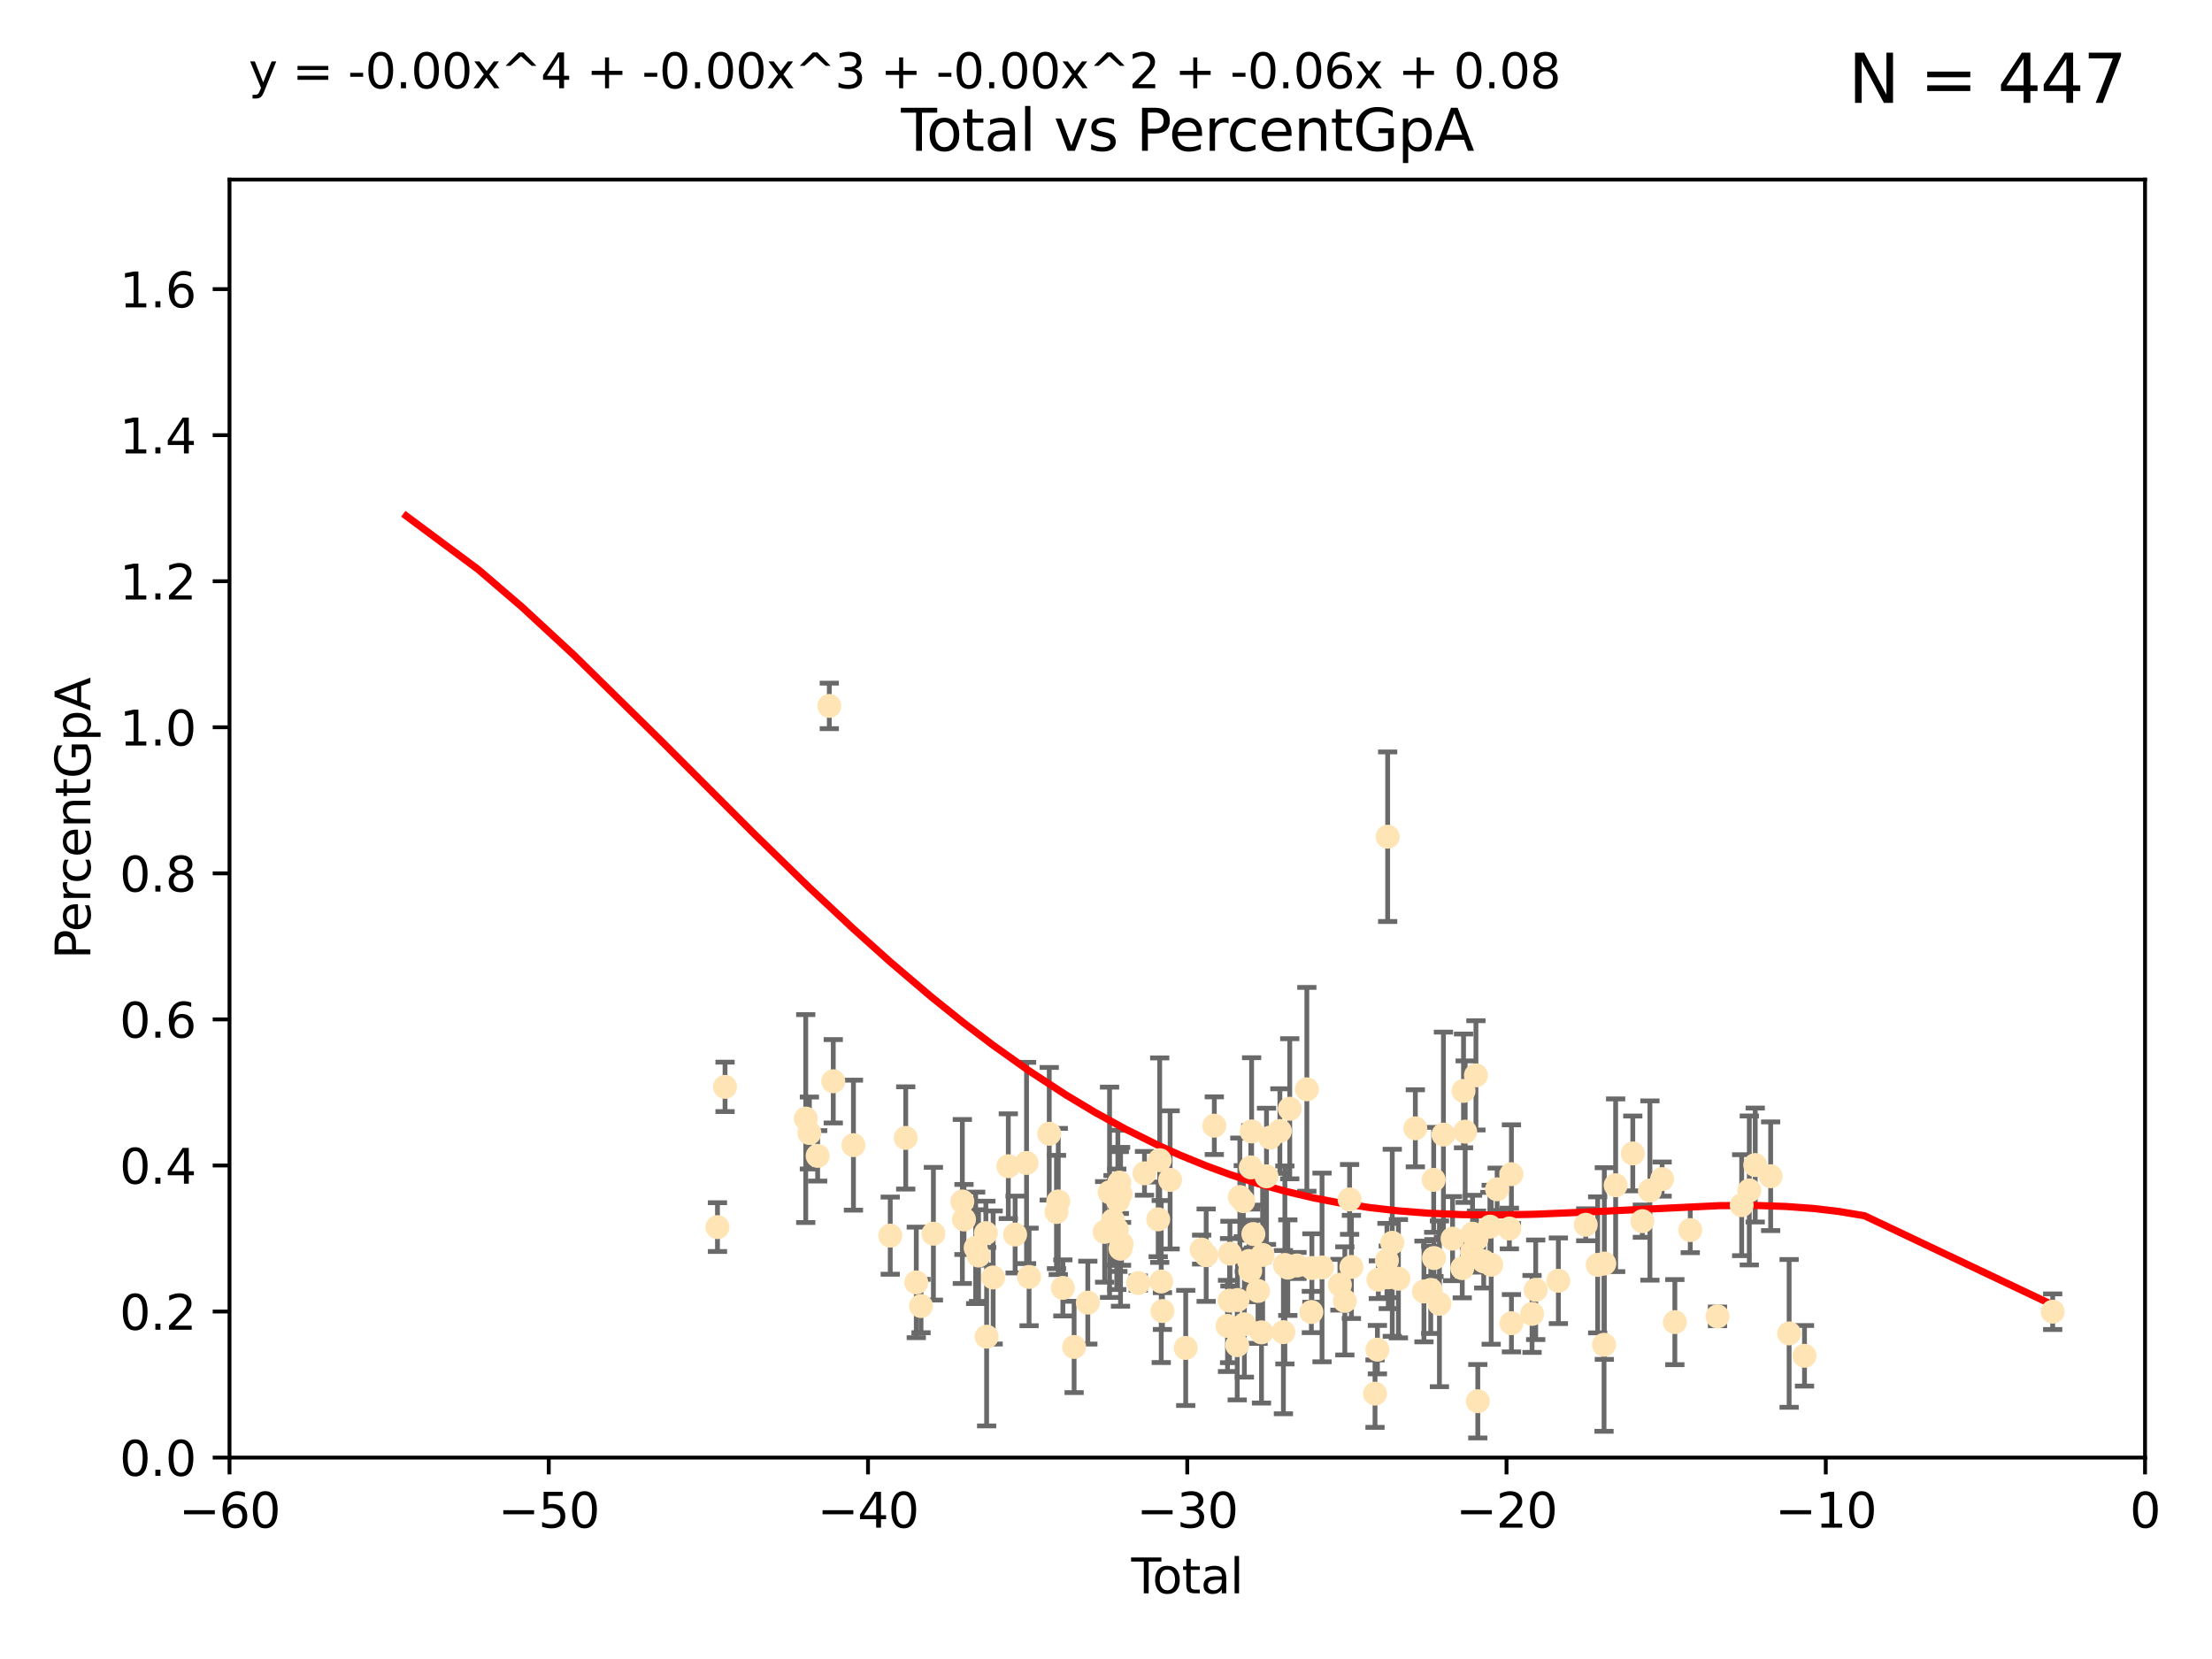 <?xml version="1.0" encoding="utf-8" standalone="no"?>
<!DOCTYPE svg PUBLIC "-//W3C//DTD SVG 1.1//EN"
  "http://www.w3.org/Graphics/SVG/1.1/DTD/svg11.dtd">
<svg xmlns:xlink="http://www.w3.org/1999/xlink" width="460.8pt" height="345.6pt" viewBox="0 0 460.8 345.6" xmlns="http://www.w3.org/2000/svg" version="1.1">
 <defs>
  <style type="text/css">*{stroke-linejoin: round; stroke-linecap: butt}</style>
 </defs>
 <g id="figure_1">
  <g id="patch_1">
   <path d="M 0 345.6 
L 460.8 345.6 
L 460.8 0 
L 0 0 
z
" style="fill: #ffffff"/>
  </g>
  <g id="axes_1">
   <g id="patch_2">
    <path d="M 47.81 303.64 
L 446.85 303.64 
L 446.85 37.411 
L 47.81 37.411 
z
" style="fill: #ffffff"/>
   </g>
   <g id="PathCollection_1">
    <defs>
     <path id="m4a311094c6" d="M 0 1.118 
C 0.297 1.118 0.581 1 0.791 0.791 
C 1 0.581 1.118 0.297 1.118 0 
C 1.118 -0.297 1 -0.581 0.791 -0.791 
C 0.581 -1 0.297 -1.118 0 -1.118 
C -0.297 -1.118 -0.581 -1 -0.791 -0.791 
C -1 -0.581 -1.118 -0.297 -1.118 0 
C -1.118 0.297 -1 0.581 -0.791 0.791 
C -0.581 1 -0.297 1.118 0 1.118 
z
" style="stroke: #ffe4b5"/>
    </defs>
    <g clip-path="url(#p0bb3e47f1e)">
     <use xlink:href="#m4a311094c6" x="149.463" y="255.629" style="fill: #ffe4b5; stroke: #ffe4b5"/>
     <use xlink:href="#m4a311094c6" x="151.04" y="226.411" style="fill: #ffe4b5; stroke: #ffe4b5"/>
     <use xlink:href="#m4a311094c6" x="167.851" y="233.021" style="fill: #ffe4b5; stroke: #ffe4b5"/>
     <use xlink:href="#m4a311094c6" x="168.611" y="236.024" style="fill: #ffe4b5; stroke: #ffe4b5"/>
     <use xlink:href="#m4a311094c6" x="170.331" y="240.787" style="fill: #ffe4b5; stroke: #ffe4b5"/>
     <use xlink:href="#m4a311094c6" x="172.757" y="147.056" style="fill: #ffe4b5; stroke: #ffe4b5"/>
     <use xlink:href="#m4a311094c6" x="173.585" y="225.249" style="fill: #ffe4b5; stroke: #ffe4b5"/>
     <use xlink:href="#m4a311094c6" x="177.789" y="238.556" style="fill: #ffe4b5; stroke: #ffe4b5"/>
     <use xlink:href="#m4a311094c6" x="185.455" y="257.408" style="fill: #ffe4b5; stroke: #ffe4b5"/>
     <use xlink:href="#m4a311094c6" x="188.68" y="237.049" style="fill: #ffe4b5; stroke: #ffe4b5"/>
     <use xlink:href="#m4a311094c6" x="190.877" y="267.146" style="fill: #ffe4b5; stroke: #ffe4b5"/>
     <use xlink:href="#m4a311094c6" x="191.867" y="272.073" style="fill: #ffe4b5; stroke: #ffe4b5"/>
     <use xlink:href="#m4a311094c6" x="194.445" y="257.006" style="fill: #ffe4b5; stroke: #ffe4b5"/>
     <use xlink:href="#m4a311094c6" x="200.473" y="250.289" style="fill: #ffe4b5; stroke: #ffe4b5"/>
     <use xlink:href="#m4a311094c6" x="200.818" y="254.037" style="fill: #ffe4b5; stroke: #ffe4b5"/>
     <use xlink:href="#m4a311094c6" x="203.247" y="259.945" style="fill: #ffe4b5; stroke: #ffe4b5"/>
     <use xlink:href="#m4a311094c6" x="203.845" y="261.555" style="fill: #ffe4b5; stroke: #ffe4b5"/>
     <use xlink:href="#m4a311094c6" x="205.376" y="256.883" style="fill: #ffe4b5; stroke: #ffe4b5"/>
     <use xlink:href="#m4a311094c6" x="205.533" y="278.454" style="fill: #ffe4b5; stroke: #ffe4b5"/>
     <use xlink:href="#m4a311094c6" x="206.889" y="266.121" style="fill: #ffe4b5; stroke: #ffe4b5"/>
     <use xlink:href="#m4a311094c6" x="210.048" y="242.941" style="fill: #ffe4b5; stroke: #ffe4b5"/>
     <use xlink:href="#m4a311094c6" x="211.468" y="257.179" style="fill: #ffe4b5; stroke: #ffe4b5"/>
     <use xlink:href="#m4a311094c6" x="213.851" y="242.265" style="fill: #ffe4b5; stroke: #ffe4b5"/>
     <use xlink:href="#m4a311094c6" x="214.376" y="266.011" style="fill: #ffe4b5; stroke: #ffe4b5"/>
     <use xlink:href="#m4a311094c6" x="218.579" y="236.182" style="fill: #ffe4b5; stroke: #ffe4b5"/>
     <use xlink:href="#m4a311094c6" x="220.088" y="252.476" style="fill: #ffe4b5; stroke: #ffe4b5"/>
     <use xlink:href="#m4a311094c6" x="220.456" y="250.283" style="fill: #ffe4b5; stroke: #ffe4b5"/>
     <use xlink:href="#m4a311094c6" x="221.414" y="268.294" style="fill: #ffe4b5; stroke: #ffe4b5"/>
     <use xlink:href="#m4a311094c6" x="223.758" y="280.592" style="fill: #ffe4b5; stroke: #ffe4b5"/>
     <use xlink:href="#m4a311094c6" x="226.613" y="271.362" style="fill: #ffe4b5; stroke: #ffe4b5"/>
     <use xlink:href="#m4a311094c6" x="230.121" y="256.619" style="fill: #ffe4b5; stroke: #ffe4b5"/>
     <use xlink:href="#m4a311094c6" x="231.142" y="248.374" style="fill: #ffe4b5; stroke: #ffe4b5"/>
     <use xlink:href="#m4a311094c6" x="231.867" y="254.217" style="fill: #ffe4b5; stroke: #ffe4b5"/>
     <use xlink:href="#m4a311094c6" x="232.646" y="256.079" style="fill: #ffe4b5; stroke: #ffe4b5"/>
     <use xlink:href="#m4a311094c6" x="232.872" y="250.156" style="fill: #ffe4b5; stroke: #ffe4b5"/>
     <use xlink:href="#m4a311094c6" x="233.178" y="246.351" style="fill: #ffe4b5; stroke: #ffe4b5"/>
     <use xlink:href="#m4a311094c6" x="233.423" y="260.133" style="fill: #ffe4b5; stroke: #ffe4b5"/>
     <use xlink:href="#m4a311094c6" x="233.435" y="248.766" style="fill: #ffe4b5; stroke: #ffe4b5"/>
     <use xlink:href="#m4a311094c6" x="233.637" y="259.112" style="fill: #ffe4b5; stroke: #ffe4b5"/>
     <use xlink:href="#m4a311094c6" x="237.125" y="267.291" style="fill: #ffe4b5; stroke: #ffe4b5"/>
     <use xlink:href="#m4a311094c6" x="238.421" y="244.425" style="fill: #ffe4b5; stroke: #ffe4b5"/>
     <use xlink:href="#m4a311094c6" x="241.277" y="254.013" style="fill: #ffe4b5; stroke: #ffe4b5"/>
     <use xlink:href="#m4a311094c6" x="241.588" y="241.685" style="fill: #ffe4b5; stroke: #ffe4b5"/>
     <use xlink:href="#m4a311094c6" x="241.907" y="266.966" style="fill: #ffe4b5; stroke: #ffe4b5"/>
     <use xlink:href="#m4a311094c6" x="242.157" y="273.113" style="fill: #ffe4b5; stroke: #ffe4b5"/>
     <use xlink:href="#m4a311094c6" x="243.757" y="245.794" style="fill: #ffe4b5; stroke: #ffe4b5"/>
     <use xlink:href="#m4a311094c6" x="247.007" y="280.798" style="fill: #ffe4b5; stroke: #ffe4b5"/>
     <use xlink:href="#m4a311094c6" x="250.327" y="260.314" style="fill: #ffe4b5; stroke: #ffe4b5"/>
     <use xlink:href="#m4a311094c6" x="251.267" y="261.474" style="fill: #ffe4b5; stroke: #ffe4b5"/>
     <use xlink:href="#m4a311094c6" x="252.963" y="234.499" style="fill: #ffe4b5; stroke: #ffe4b5"/>
     <use xlink:href="#m4a311094c6" x="255.717" y="276.213" style="fill: #ffe4b5; stroke: #ffe4b5"/>
     <use xlink:href="#m4a311094c6" x="256.143" y="270.942" style="fill: #ffe4b5; stroke: #ffe4b5"/>
     <use xlink:href="#m4a311094c6" x="256.22" y="261.159" style="fill: #ffe4b5; stroke: #ffe4b5"/>
     <use xlink:href="#m4a311094c6" x="257.735" y="280.225" style="fill: #ffe4b5; stroke: #ffe4b5"/>
     <use xlink:href="#m4a311094c6" x="257.8" y="270.815" style="fill: #ffe4b5; stroke: #ffe4b5"/>
     <use xlink:href="#m4a311094c6" x="258.283" y="249.368" style="fill: #ffe4b5; stroke: #ffe4b5"/>
     <use xlink:href="#m4a311094c6" x="259.001" y="250.219" style="fill: #ffe4b5; stroke: #ffe4b5"/>
     <use xlink:href="#m4a311094c6" x="259.228" y="275.875" style="fill: #ffe4b5; stroke: #ffe4b5"/>
     <use xlink:href="#m4a311094c6" x="260.194" y="262.689" style="fill: #ffe4b5; stroke: #ffe4b5"/>
     <use xlink:href="#m4a311094c6" x="260.447" y="264.76" style="fill: #ffe4b5; stroke: #ffe4b5"/>
     <use xlink:href="#m4a311094c6" x="260.567" y="243.187" style="fill: #ffe4b5; stroke: #ffe4b5"/>
     <use xlink:href="#m4a311094c6" x="260.734" y="235.695" style="fill: #ffe4b5; stroke: #ffe4b5"/>
     <use xlink:href="#m4a311094c6" x="261.098" y="257.072" style="fill: #ffe4b5; stroke: #ffe4b5"/>
     <use xlink:href="#m4a311094c6" x="262.068" y="268.929" style="fill: #ffe4b5; stroke: #ffe4b5"/>
     <use xlink:href="#m4a311094c6" x="262.792" y="277.551" style="fill: #ffe4b5; stroke: #ffe4b5"/>
     <use xlink:href="#m4a311094c6" x="263.03" y="261.429" style="fill: #ffe4b5; stroke: #ffe4b5"/>
     <use xlink:href="#m4a311094c6" x="263.835" y="245.048" style="fill: #ffe4b5; stroke: #ffe4b5"/>
     <use xlink:href="#m4a311094c6" x="264.589" y="236.977" style="fill: #ffe4b5; stroke: #ffe4b5"/>
     <use xlink:href="#m4a311094c6" x="266.623" y="235.615" style="fill: #ffe4b5; stroke: #ffe4b5"/>
     <use xlink:href="#m4a311094c6" x="267.357" y="277.511" style="fill: #ffe4b5; stroke: #ffe4b5"/>
     <use xlink:href="#m4a311094c6" x="267.664" y="263.511" style="fill: #ffe4b5; stroke: #ffe4b5"/>
     <use xlink:href="#m4a311094c6" x="268.274" y="264.074" style="fill: #ffe4b5; stroke: #ffe4b5"/>
     <use xlink:href="#m4a311094c6" x="268.678" y="230.974" style="fill: #ffe4b5; stroke: #ffe4b5"/>
     <use xlink:href="#m4a311094c6" x="270.185" y="263.623" style="fill: #ffe4b5; stroke: #ffe4b5"/>
     <use xlink:href="#m4a311094c6" x="272.241" y="226.92" style="fill: #ffe4b5; stroke: #ffe4b5"/>
     <use xlink:href="#m4a311094c6" x="273.181" y="273.317" style="fill: #ffe4b5; stroke: #ffe4b5"/>
     <use xlink:href="#m4a311094c6" x="273.29" y="264.148" style="fill: #ffe4b5; stroke: #ffe4b5"/>
     <use xlink:href="#m4a311094c6" x="275.404" y="264.031" style="fill: #ffe4b5; stroke: #ffe4b5"/>
     <use xlink:href="#m4a311094c6" x="279.125" y="267.635" style="fill: #ffe4b5; stroke: #ffe4b5"/>
     <use xlink:href="#m4a311094c6" x="280.154" y="270.997" style="fill: #ffe4b5; stroke: #ffe4b5"/>
     <use xlink:href="#m4a311094c6" x="281.147" y="249.862" style="fill: #ffe4b5; stroke: #ffe4b5"/>
     <use xlink:href="#m4a311094c6" x="281.524" y="263.927" style="fill: #ffe4b5; stroke: #ffe4b5"/>
     <use xlink:href="#m4a311094c6" x="286.443" y="290.323" style="fill: #ffe4b5; stroke: #ffe4b5"/>
     <use xlink:href="#m4a311094c6" x="286.939" y="281.157" style="fill: #ffe4b5; stroke: #ffe4b5"/>
     <use xlink:href="#m4a311094c6" x="287.137" y="266.582" style="fill: #ffe4b5; stroke: #ffe4b5"/>
     <use xlink:href="#m4a311094c6" x="288.925" y="262.579" style="fill: #ffe4b5; stroke: #ffe4b5"/>
     <use xlink:href="#m4a311094c6" x="289.076" y="174.301" style="fill: #ffe4b5; stroke: #ffe4b5"/>
     <use xlink:href="#m4a311094c6" x="289.206" y="266.085" style="fill: #ffe4b5; stroke: #ffe4b5"/>
     <use xlink:href="#m4a311094c6" x="290.035" y="258.897" style="fill: #ffe4b5; stroke: #ffe4b5"/>
     <use xlink:href="#m4a311094c6" x="291.315" y="266.38" style="fill: #ffe4b5; stroke: #ffe4b5"/>
     <use xlink:href="#m4a311094c6" x="294.842" y="235.05" style="fill: #ffe4b5; stroke: #ffe4b5"/>
     <use xlink:href="#m4a311094c6" x="296.637" y="269.032" style="fill: #ffe4b5; stroke: #ffe4b5"/>
     <use xlink:href="#m4a311094c6" x="298.047" y="268.709" style="fill: #ffe4b5; stroke: #ffe4b5"/>
     <use xlink:href="#m4a311094c6" x="298.665" y="245.785" style="fill: #ffe4b5; stroke: #ffe4b5"/>
     <use xlink:href="#m4a311094c6" x="298.724" y="262.072" style="fill: #ffe4b5; stroke: #ffe4b5"/>
     <use xlink:href="#m4a311094c6" x="299.86" y="271.608" style="fill: #ffe4b5; stroke: #ffe4b5"/>
     <use xlink:href="#m4a311094c6" x="300.695" y="236.359" style="fill: #ffe4b5; stroke: #ffe4b5"/>
     <use xlink:href="#m4a311094c6" x="302.596" y="258.03" style="fill: #ffe4b5; stroke: #ffe4b5"/>
     <use xlink:href="#m4a311094c6" x="304.615" y="264.173" style="fill: #ffe4b5; stroke: #ffe4b5"/>
     <use xlink:href="#m4a311094c6" x="304.88" y="227.252" style="fill: #ffe4b5; stroke: #ffe4b5"/>
     <use xlink:href="#m4a311094c6" x="305.223" y="235.745" style="fill: #ffe4b5; stroke: #ffe4b5"/>
     <use xlink:href="#m4a311094c6" x="306.623" y="260.898" style="fill: #ffe4b5; stroke: #ffe4b5"/>
     <use xlink:href="#m4a311094c6" x="306.755" y="257.002" style="fill: #ffe4b5; stroke: #ffe4b5"/>
     <use xlink:href="#m4a311094c6" x="307.463" y="224.019" style="fill: #ffe4b5; stroke: #ffe4b5"/>
     <use xlink:href="#m4a311094c6" x="307.585" y="258.061" style="fill: #ffe4b5; stroke: #ffe4b5"/>
     <use xlink:href="#m4a311094c6" x="307.855" y="291.9" style="fill: #ffe4b5; stroke: #ffe4b5"/>
     <use xlink:href="#m4a311094c6" x="309.086" y="262.765" style="fill: #ffe4b5; stroke: #ffe4b5"/>
     <use xlink:href="#m4a311094c6" x="310.38" y="255.534" style="fill: #ffe4b5; stroke: #ffe4b5"/>
     <use xlink:href="#m4a311094c6" x="310.641" y="263.471" style="fill: #ffe4b5; stroke: #ffe4b5"/>
     <use xlink:href="#m4a311094c6" x="311.881" y="247.753" style="fill: #ffe4b5; stroke: #ffe4b5"/>
     <use xlink:href="#m4a311094c6" x="314.429" y="255.921" style="fill: #ffe4b5; stroke: #ffe4b5"/>
     <use xlink:href="#m4a311094c6" x="314.859" y="244.603" style="fill: #ffe4b5; stroke: #ffe4b5"/>
     <use xlink:href="#m4a311094c6" x="314.861" y="275.649" style="fill: #ffe4b5; stroke: #ffe4b5"/>
     <use xlink:href="#m4a311094c6" x="319.153" y="273.715" style="fill: #ffe4b5; stroke: #ffe4b5"/>
     <use xlink:href="#m4a311094c6" x="319.916" y="268.685" style="fill: #ffe4b5; stroke: #ffe4b5"/>
     <use xlink:href="#m4a311094c6" x="324.637" y="266.809" style="fill: #ffe4b5; stroke: #ffe4b5"/>
     <use xlink:href="#m4a311094c6" x="330.338" y="255.142" style="fill: #ffe4b5; stroke: #ffe4b5"/>
     <use xlink:href="#m4a311094c6" x="332.825" y="263.501" style="fill: #ffe4b5; stroke: #ffe4b5"/>
     <use xlink:href="#m4a311094c6" x="334.152" y="280.144" style="fill: #ffe4b5; stroke: #ffe4b5"/>
     <use xlink:href="#m4a311094c6" x="334.21" y="263.219" style="fill: #ffe4b5; stroke: #ffe4b5"/>
     <use xlink:href="#m4a311094c6" x="336.569" y="246.911" style="fill: #ffe4b5; stroke: #ffe4b5"/>
     <use xlink:href="#m4a311094c6" x="340.141" y="240.283" style="fill: #ffe4b5; stroke: #ffe4b5"/>
     <use xlink:href="#m4a311094c6" x="342.132" y="254.39" style="fill: #ffe4b5; stroke: #ffe4b5"/>
     <use xlink:href="#m4a311094c6" x="343.707" y="248.009" style="fill: #ffe4b5; stroke: #ffe4b5"/>
     <use xlink:href="#m4a311094c6" x="346.247" y="245.625" style="fill: #ffe4b5; stroke: #ffe4b5"/>
     <use xlink:href="#m4a311094c6" x="348.902" y="275.418" style="fill: #ffe4b5; stroke: #ffe4b5"/>
     <use xlink:href="#m4a311094c6" x="352.111" y="256.25" style="fill: #ffe4b5; stroke: #ffe4b5"/>
     <use xlink:href="#m4a311094c6" x="357.784" y="274.226" style="fill: #ffe4b5; stroke: #ffe4b5"/>
     <use xlink:href="#m4a311094c6" x="362.824" y="251.06" style="fill: #ffe4b5; stroke: #ffe4b5"/>
     <use xlink:href="#m4a311094c6" x="364.412" y="247.993" style="fill: #ffe4b5; stroke: #ffe4b5"/>
     <use xlink:href="#m4a311094c6" x="365.647" y="242.696" style="fill: #ffe4b5; stroke: #ffe4b5"/>
     <use xlink:href="#m4a311094c6" x="368.86" y="245.033" style="fill: #ffe4b5; stroke: #ffe4b5"/>
     <use xlink:href="#m4a311094c6" x="372.707" y="277.773" style="fill: #ffe4b5; stroke: #ffe4b5"/>
     <use xlink:href="#m4a311094c6" x="375.911" y="282.435" style="fill: #ffe4b5; stroke: #ffe4b5"/>
     <use xlink:href="#m4a311094c6" x="427.612" y="273.251" style="fill: #ffe4b5; stroke: #ffe4b5"/>
    </g>
   </g>
   <g id="matplotlib.axis_1">
    <g id="xtick_1">
     <g id="line2d_1">
      <defs>
       <path id="m26595d4329" d="M 0 0 
L 0 3.5 
" style="stroke: #000000; stroke-width: 0.8"/>
      </defs>
      <g>
       <use xlink:href="#m26595d4329" x="47.81" y="303.64" style="stroke: #000000; stroke-width: 0.8"/>
      </g>
     </g>
     <g id="text_1">
      <!-- −60 -->
      <g transform="translate(37.258 318.238)scale(0.1 -0.1)">
       <defs>
        <path id="DejaVuSans-2212" d="M 678 2272 
L 4684 2272 
L 4684 1741 
L 678 1741 
L 678 2272 
z
" transform="scale(0.016)"/>
        <path id="DejaVuSans-36" d="M 2113 2584 
Q 1688 2584 1439 2293 
Q 1191 2003 1191 1497 
Q 1191 994 1439 701 
Q 1688 409 2113 409 
Q 2538 409 2786 701 
Q 3034 994 3034 1497 
Q 3034 2003 2786 2293 
Q 2538 2584 2113 2584 
z
M 3366 4563 
L 3366 3988 
Q 3128 4100 2886 4159 
Q 2644 4219 2406 4219 
Q 1781 4219 1451 3797 
Q 1122 3375 1075 2522 
Q 1259 2794 1537 2939 
Q 1816 3084 2150 3084 
Q 2853 3084 3261 2657 
Q 3669 2231 3669 1497 
Q 3669 778 3244 343 
Q 2819 -91 2113 -91 
Q 1303 -91 875 529 
Q 447 1150 447 2328 
Q 447 3434 972 4092 
Q 1497 4750 2381 4750 
Q 2619 4750 2861 4703 
Q 3103 4656 3366 4563 
z
" transform="scale(0.016)"/>
        <path id="DejaVuSans-30" d="M 2034 4250 
Q 1547 4250 1301 3770 
Q 1056 3291 1056 2328 
Q 1056 1369 1301 889 
Q 1547 409 2034 409 
Q 2525 409 2770 889 
Q 3016 1369 3016 2328 
Q 3016 3291 2770 3770 
Q 2525 4250 2034 4250 
z
M 2034 4750 
Q 2819 4750 3233 4129 
Q 3647 3509 3647 2328 
Q 3647 1150 3233 529 
Q 2819 -91 2034 -91 
Q 1250 -91 836 529 
Q 422 1150 422 2328 
Q 422 3509 836 4129 
Q 1250 4750 2034 4750 
z
" transform="scale(0.016)"/>
       </defs>
       <use xlink:href="#DejaVuSans-2212"/>
       <use xlink:href="#DejaVuSans-36" x="83.789"/>
       <use xlink:href="#DejaVuSans-30" x="147.412"/>
      </g>
     </g>
    </g>
    <g id="xtick_2">
     <g id="line2d_2">
      <g>
       <use xlink:href="#m26595d4329" x="114.317" y="303.64" style="stroke: #000000; stroke-width: 0.8"/>
      </g>
     </g>
     <g id="text_2">
      <!-- −50 -->
      <g transform="translate(103.764 318.238)scale(0.1 -0.1)">
       <defs>
        <path id="DejaVuSans-35" d="M 691 4666 
L 3169 4666 
L 3169 4134 
L 1269 4134 
L 1269 2991 
Q 1406 3038 1543 3061 
Q 1681 3084 1819 3084 
Q 2600 3084 3056 2656 
Q 3513 2228 3513 1497 
Q 3513 744 3044 326 
Q 2575 -91 1722 -91 
Q 1428 -91 1123 -41 
Q 819 9 494 109 
L 494 744 
Q 775 591 1075 516 
Q 1375 441 1709 441 
Q 2250 441 2565 725 
Q 2881 1009 2881 1497 
Q 2881 1984 2565 2268 
Q 2250 2553 1709 2553 
Q 1456 2553 1204 2497 
Q 953 2441 691 2322 
L 691 4666 
z
" transform="scale(0.016)"/>
       </defs>
       <use xlink:href="#DejaVuSans-2212"/>
       <use xlink:href="#DejaVuSans-35" x="83.789"/>
       <use xlink:href="#DejaVuSans-30" x="147.412"/>
      </g>
     </g>
    </g>
    <g id="xtick_3">
     <g id="line2d_3">
      <g>
       <use xlink:href="#m26595d4329" x="180.823" y="303.64" style="stroke: #000000; stroke-width: 0.8"/>
      </g>
     </g>
     <g id="text_3">
      <!-- −40 -->
      <g transform="translate(170.271 318.238)scale(0.1 -0.1)">
       <defs>
        <path id="DejaVuSans-34" d="M 2419 4116 
L 825 1625 
L 2419 1625 
L 2419 4116 
z
M 2253 4666 
L 3047 4666 
L 3047 1625 
L 3713 1625 
L 3713 1100 
L 3047 1100 
L 3047 0 
L 2419 0 
L 2419 1100 
L 313 1100 
L 313 1709 
L 2253 4666 
z
" transform="scale(0.016)"/>
       </defs>
       <use xlink:href="#DejaVuSans-2212"/>
       <use xlink:href="#DejaVuSans-34" x="83.789"/>
       <use xlink:href="#DejaVuSans-30" x="147.412"/>
      </g>
     </g>
    </g>
    <g id="xtick_4">
     <g id="line2d_4">
      <g>
       <use xlink:href="#m26595d4329" x="247.33" y="303.64" style="stroke: #000000; stroke-width: 0.8"/>
      </g>
     </g>
     <g id="text_4">
      <!-- −30 -->
      <g transform="translate(236.778 318.238)scale(0.1 -0.1)">
       <defs>
        <path id="DejaVuSans-33" d="M 2597 2516 
Q 3050 2419 3304 2112 
Q 3559 1806 3559 1356 
Q 3559 666 3084 287 
Q 2609 -91 1734 -91 
Q 1441 -91 1130 -33 
Q 819 25 488 141 
L 488 750 
Q 750 597 1062 519 
Q 1375 441 1716 441 
Q 2309 441 2620 675 
Q 2931 909 2931 1356 
Q 2931 1769 2642 2001 
Q 2353 2234 1838 2234 
L 1294 2234 
L 1294 2753 
L 1863 2753 
Q 2328 2753 2575 2939 
Q 2822 3125 2822 3475 
Q 2822 3834 2567 4026 
Q 2313 4219 1838 4219 
Q 1578 4219 1281 4162 
Q 984 4106 628 3988 
L 628 4550 
Q 988 4650 1302 4700 
Q 1616 4750 1894 4750 
Q 2613 4750 3031 4423 
Q 3450 4097 3450 3541 
Q 3450 3153 3228 2886 
Q 3006 2619 2597 2516 
z
" transform="scale(0.016)"/>
       </defs>
       <use xlink:href="#DejaVuSans-2212"/>
       <use xlink:href="#DejaVuSans-33" x="83.789"/>
       <use xlink:href="#DejaVuSans-30" x="147.412"/>
      </g>
     </g>
    </g>
    <g id="xtick_5">
     <g id="line2d_5">
      <g>
       <use xlink:href="#m26595d4329" x="313.837" y="303.64" style="stroke: #000000; stroke-width: 0.8"/>
      </g>
     </g>
     <g id="text_5">
      <!-- −20 -->
      <g transform="translate(303.284 318.238)scale(0.1 -0.1)">
       <defs>
        <path id="DejaVuSans-32" d="M 1228 531 
L 3431 531 
L 3431 0 
L 469 0 
L 469 531 
Q 828 903 1448 1529 
Q 2069 2156 2228 2338 
Q 2531 2678 2651 2914 
Q 2772 3150 2772 3378 
Q 2772 3750 2511 3984 
Q 2250 4219 1831 4219 
Q 1534 4219 1204 4116 
Q 875 4013 500 3803 
L 500 4441 
Q 881 4594 1212 4672 
Q 1544 4750 1819 4750 
Q 2544 4750 2975 4387 
Q 3406 4025 3406 3419 
Q 3406 3131 3298 2873 
Q 3191 2616 2906 2266 
Q 2828 2175 2409 1742 
Q 1991 1309 1228 531 
z
" transform="scale(0.016)"/>
       </defs>
       <use xlink:href="#DejaVuSans-2212"/>
       <use xlink:href="#DejaVuSans-32" x="83.789"/>
       <use xlink:href="#DejaVuSans-30" x="147.412"/>
      </g>
     </g>
    </g>
    <g id="xtick_6">
     <g id="line2d_6">
      <g>
       <use xlink:href="#m26595d4329" x="380.343" y="303.64" style="stroke: #000000; stroke-width: 0.8"/>
      </g>
     </g>
     <g id="text_6">
      <!-- −10 -->
      <g transform="translate(369.791 318.238)scale(0.1 -0.1)">
       <defs>
        <path id="DejaVuSans-31" d="M 794 531 
L 1825 531 
L 1825 4091 
L 703 3866 
L 703 4441 
L 1819 4666 
L 2450 4666 
L 2450 531 
L 3481 531 
L 3481 0 
L 794 0 
L 794 531 
z
" transform="scale(0.016)"/>
       </defs>
       <use xlink:href="#DejaVuSans-2212"/>
       <use xlink:href="#DejaVuSans-31" x="83.789"/>
       <use xlink:href="#DejaVuSans-30" x="147.412"/>
      </g>
     </g>
    </g>
    <g id="xtick_7">
     <g id="line2d_7">
      <g>
       <use xlink:href="#m26595d4329" x="446.85" y="303.64" style="stroke: #000000; stroke-width: 0.8"/>
      </g>
     </g>
     <g id="text_7">
      <!-- 0 -->
      <g transform="translate(443.669 318.238)scale(0.1 -0.1)">
       <use xlink:href="#DejaVuSans-30"/>
      </g>
     </g>
    </g>
    <g id="text_8">
     <!-- Total -->
     <g transform="translate(235.653 331.917)scale(0.1 -0.1)">
      <defs>
       <path id="DejaVuSans-54" d="M -19 4666 
L 3928 4666 
L 3928 4134 
L 2272 4134 
L 2272 0 
L 1638 0 
L 1638 4134 
L -19 4134 
L -19 4666 
z
" transform="scale(0.016)"/>
       <path id="DejaVuSans-6f" d="M 1959 3097 
Q 1497 3097 1228 2736 
Q 959 2375 959 1747 
Q 959 1119 1226 758 
Q 1494 397 1959 397 
Q 2419 397 2687 759 
Q 2956 1122 2956 1747 
Q 2956 2369 2687 2733 
Q 2419 3097 1959 3097 
z
M 1959 3584 
Q 2709 3584 3137 3096 
Q 3566 2609 3566 1747 
Q 3566 888 3137 398 
Q 2709 -91 1959 -91 
Q 1206 -91 779 398 
Q 353 888 353 1747 
Q 353 2609 779 3096 
Q 1206 3584 1959 3584 
z
" transform="scale(0.016)"/>
       <path id="DejaVuSans-74" d="M 1172 4494 
L 1172 3500 
L 2356 3500 
L 2356 3053 
L 1172 3053 
L 1172 1153 
Q 1172 725 1289 603 
Q 1406 481 1766 481 
L 2356 481 
L 2356 0 
L 1766 0 
Q 1100 0 847 248 
Q 594 497 594 1153 
L 594 3053 
L 172 3053 
L 172 3500 
L 594 3500 
L 594 4494 
L 1172 4494 
z
" transform="scale(0.016)"/>
       <path id="DejaVuSans-61" d="M 2194 1759 
Q 1497 1759 1228 1600 
Q 959 1441 959 1056 
Q 959 750 1161 570 
Q 1363 391 1709 391 
Q 2188 391 2477 730 
Q 2766 1069 2766 1631 
L 2766 1759 
L 2194 1759 
z
M 3341 1997 
L 3341 0 
L 2766 0 
L 2766 531 
Q 2569 213 2275 61 
Q 1981 -91 1556 -91 
Q 1019 -91 701 211 
Q 384 513 384 1019 
Q 384 1609 779 1909 
Q 1175 2209 1959 2209 
L 2766 2209 
L 2766 2266 
Q 2766 2663 2505 2880 
Q 2244 3097 1772 3097 
Q 1472 3097 1187 3025 
Q 903 2953 641 2809 
L 641 3341 
Q 956 3463 1253 3523 
Q 1550 3584 1831 3584 
Q 2591 3584 2966 3190 
Q 3341 2797 3341 1997 
z
" transform="scale(0.016)"/>
       <path id="DejaVuSans-6c" d="M 603 4863 
L 1178 4863 
L 1178 0 
L 603 0 
L 603 4863 
z
" transform="scale(0.016)"/>
      </defs>
      <use xlink:href="#DejaVuSans-54"/>
      <use xlink:href="#DejaVuSans-6f" x="44.084"/>
      <use xlink:href="#DejaVuSans-74" x="105.266"/>
      <use xlink:href="#DejaVuSans-61" x="144.475"/>
      <use xlink:href="#DejaVuSans-6c" x="205.754"/>
     </g>
    </g>
   </g>
   <g id="matplotlib.axis_2">
    <g id="ytick_1">
     <g id="line2d_8">
      <defs>
       <path id="m6c72d63d96" d="M 0 0 
L -3.5 0 
" style="stroke: #000000; stroke-width: 0.8"/>
      </defs>
      <g>
       <use xlink:href="#m6c72d63d96" x="47.81" y="303.64" style="stroke: #000000; stroke-width: 0.8"/>
      </g>
     </g>
     <g id="text_9">
      <!-- 0.0 -->
      <g transform="translate(24.907 307.439)scale(0.1 -0.1)">
       <defs>
        <path id="DejaVuSans-2e" d="M 684 794 
L 1344 794 
L 1344 0 
L 684 0 
L 684 794 
z
" transform="scale(0.016)"/>
       </defs>
       <use xlink:href="#DejaVuSans-30"/>
       <use xlink:href="#DejaVuSans-2e" x="63.623"/>
       <use xlink:href="#DejaVuSans-30" x="95.41"/>
      </g>
     </g>
    </g>
    <g id="ytick_2">
     <g id="line2d_9">
      <g>
       <use xlink:href="#m6c72d63d96" x="47.81" y="273.214" style="stroke: #000000; stroke-width: 0.8"/>
      </g>
     </g>
     <g id="text_10">
      <!-- 0.2 -->
      <g transform="translate(24.907 277.013)scale(0.1 -0.1)">
       <use xlink:href="#DejaVuSans-30"/>
       <use xlink:href="#DejaVuSans-2e" x="63.623"/>
       <use xlink:href="#DejaVuSans-32" x="95.41"/>
      </g>
     </g>
    </g>
    <g id="ytick_3">
     <g id="line2d_10">
      <g>
       <use xlink:href="#m6c72d63d96" x="47.81" y="242.788" style="stroke: #000000; stroke-width: 0.8"/>
      </g>
     </g>
     <g id="text_11">
      <!-- 0.4 -->
      <g transform="translate(24.907 246.587)scale(0.1 -0.1)">
       <use xlink:href="#DejaVuSans-30"/>
       <use xlink:href="#DejaVuSans-2e" x="63.623"/>
       <use xlink:href="#DejaVuSans-34" x="95.41"/>
      </g>
     </g>
    </g>
    <g id="ytick_4">
     <g id="line2d_11">
      <g>
       <use xlink:href="#m6c72d63d96" x="47.81" y="212.362" style="stroke: #000000; stroke-width: 0.8"/>
      </g>
     </g>
     <g id="text_12">
      <!-- 0.6 -->
      <g transform="translate(24.907 216.161)scale(0.1 -0.1)">
       <use xlink:href="#DejaVuSans-30"/>
       <use xlink:href="#DejaVuSans-2e" x="63.623"/>
       <use xlink:href="#DejaVuSans-36" x="95.41"/>
      </g>
     </g>
    </g>
    <g id="ytick_5">
     <g id="line2d_12">
      <g>
       <use xlink:href="#m6c72d63d96" x="47.81" y="181.935" style="stroke: #000000; stroke-width: 0.8"/>
      </g>
     </g>
     <g id="text_13">
      <!-- 0.8 -->
      <g transform="translate(24.907 185.735)scale(0.1 -0.1)">
       <defs>
        <path id="DejaVuSans-38" d="M 2034 2216 
Q 1584 2216 1326 1975 
Q 1069 1734 1069 1313 
Q 1069 891 1326 650 
Q 1584 409 2034 409 
Q 2484 409 2743 651 
Q 3003 894 3003 1313 
Q 3003 1734 2745 1975 
Q 2488 2216 2034 2216 
z
M 1403 2484 
Q 997 2584 770 2862 
Q 544 3141 544 3541 
Q 544 4100 942 4425 
Q 1341 4750 2034 4750 
Q 2731 4750 3128 4425 
Q 3525 4100 3525 3541 
Q 3525 3141 3298 2862 
Q 3072 2584 2669 2484 
Q 3125 2378 3379 2068 
Q 3634 1759 3634 1313 
Q 3634 634 3220 271 
Q 2806 -91 2034 -91 
Q 1263 -91 848 271 
Q 434 634 434 1313 
Q 434 1759 690 2068 
Q 947 2378 1403 2484 
z
M 1172 3481 
Q 1172 3119 1398 2916 
Q 1625 2713 2034 2713 
Q 2441 2713 2670 2916 
Q 2900 3119 2900 3481 
Q 2900 3844 2670 4047 
Q 2441 4250 2034 4250 
Q 1625 4250 1398 4047 
Q 1172 3844 1172 3481 
z
" transform="scale(0.016)"/>
       </defs>
       <use xlink:href="#DejaVuSans-30"/>
       <use xlink:href="#DejaVuSans-2e" x="63.623"/>
       <use xlink:href="#DejaVuSans-38" x="95.41"/>
      </g>
     </g>
    </g>
    <g id="ytick_6">
     <g id="line2d_13">
      <g>
       <use xlink:href="#m6c72d63d96" x="47.81" y="151.509" style="stroke: #000000; stroke-width: 0.8"/>
      </g>
     </g>
     <g id="text_14">
      <!-- 1.0 -->
      <g transform="translate(24.907 155.308)scale(0.1 -0.1)">
       <use xlink:href="#DejaVuSans-31"/>
       <use xlink:href="#DejaVuSans-2e" x="63.623"/>
       <use xlink:href="#DejaVuSans-30" x="95.41"/>
      </g>
     </g>
    </g>
    <g id="ytick_7">
     <g id="line2d_14">
      <g>
       <use xlink:href="#m6c72d63d96" x="47.81" y="121.083" style="stroke: #000000; stroke-width: 0.8"/>
      </g>
     </g>
     <g id="text_15">
      <!-- 1.2 -->
      <g transform="translate(24.907 124.882)scale(0.1 -0.1)">
       <use xlink:href="#DejaVuSans-31"/>
       <use xlink:href="#DejaVuSans-2e" x="63.623"/>
       <use xlink:href="#DejaVuSans-32" x="95.41"/>
      </g>
     </g>
    </g>
    <g id="ytick_8">
     <g id="line2d_15">
      <g>
       <use xlink:href="#m6c72d63d96" x="47.81" y="90.657" style="stroke: #000000; stroke-width: 0.8"/>
      </g>
     </g>
     <g id="text_16">
      <!-- 1.4 -->
      <g transform="translate(24.907 94.456)scale(0.1 -0.1)">
       <use xlink:href="#DejaVuSans-31"/>
       <use xlink:href="#DejaVuSans-2e" x="63.623"/>
       <use xlink:href="#DejaVuSans-34" x="95.41"/>
      </g>
     </g>
    </g>
    <g id="ytick_9">
     <g id="line2d_16">
      <g>
       <use xlink:href="#m6c72d63d96" x="47.81" y="60.231" style="stroke: #000000; stroke-width: 0.8"/>
      </g>
     </g>
     <g id="text_17">
      <!-- 1.6 -->
      <g transform="translate(24.907 64.03)scale(0.1 -0.1)">
       <use xlink:href="#DejaVuSans-31"/>
       <use xlink:href="#DejaVuSans-2e" x="63.623"/>
       <use xlink:href="#DejaVuSans-36" x="95.41"/>
      </g>
     </g>
    </g>
    <g id="text_18">
     <!-- PercentGpA -->
     <g transform="translate(18.827 199.802)rotate(-90)scale(0.1 -0.1)">
      <defs>
       <path id="DejaVuSans-50" d="M 1259 4147 
L 1259 2394 
L 2053 2394 
Q 2494 2394 2734 2622 
Q 2975 2850 2975 3272 
Q 2975 3691 2734 3919 
Q 2494 4147 2053 4147 
L 1259 4147 
z
M 628 4666 
L 2053 4666 
Q 2838 4666 3239 4311 
Q 3641 3956 3641 3272 
Q 3641 2581 3239 2228 
Q 2838 1875 2053 1875 
L 1259 1875 
L 1259 0 
L 628 0 
L 628 4666 
z
" transform="scale(0.016)"/>
       <path id="DejaVuSans-65" d="M 3597 1894 
L 3597 1613 
L 953 1613 
Q 991 1019 1311 708 
Q 1631 397 2203 397 
Q 2534 397 2845 478 
Q 3156 559 3463 722 
L 3463 178 
Q 3153 47 2828 -22 
Q 2503 -91 2169 -91 
Q 1331 -91 842 396 
Q 353 884 353 1716 
Q 353 2575 817 3079 
Q 1281 3584 2069 3584 
Q 2775 3584 3186 3129 
Q 3597 2675 3597 1894 
z
M 3022 2063 
Q 3016 2534 2758 2815 
Q 2500 3097 2075 3097 
Q 1594 3097 1305 2825 
Q 1016 2553 972 2059 
L 3022 2063 
z
" transform="scale(0.016)"/>
       <path id="DejaVuSans-72" d="M 2631 2963 
Q 2534 3019 2420 3045 
Q 2306 3072 2169 3072 
Q 1681 3072 1420 2755 
Q 1159 2438 1159 1844 
L 1159 0 
L 581 0 
L 581 3500 
L 1159 3500 
L 1159 2956 
Q 1341 3275 1631 3429 
Q 1922 3584 2338 3584 
Q 2397 3584 2469 3576 
Q 2541 3569 2628 3553 
L 2631 2963 
z
" transform="scale(0.016)"/>
       <path id="DejaVuSans-63" d="M 3122 3366 
L 3122 2828 
Q 2878 2963 2633 3030 
Q 2388 3097 2138 3097 
Q 1578 3097 1268 2742 
Q 959 2388 959 1747 
Q 959 1106 1268 751 
Q 1578 397 2138 397 
Q 2388 397 2633 464 
Q 2878 531 3122 666 
L 3122 134 
Q 2881 22 2623 -34 
Q 2366 -91 2075 -91 
Q 1284 -91 818 406 
Q 353 903 353 1747 
Q 353 2603 823 3093 
Q 1294 3584 2113 3584 
Q 2378 3584 2631 3529 
Q 2884 3475 3122 3366 
z
" transform="scale(0.016)"/>
       <path id="DejaVuSans-6e" d="M 3513 2113 
L 3513 0 
L 2938 0 
L 2938 2094 
Q 2938 2591 2744 2837 
Q 2550 3084 2163 3084 
Q 1697 3084 1428 2787 
Q 1159 2491 1159 1978 
L 1159 0 
L 581 0 
L 581 3500 
L 1159 3500 
L 1159 2956 
Q 1366 3272 1645 3428 
Q 1925 3584 2291 3584 
Q 2894 3584 3203 3211 
Q 3513 2838 3513 2113 
z
" transform="scale(0.016)"/>
       <path id="DejaVuSans-47" d="M 3809 666 
L 3809 1919 
L 2778 1919 
L 2778 2438 
L 4434 2438 
L 4434 434 
Q 4069 175 3628 42 
Q 3188 -91 2688 -91 
Q 1594 -91 976 548 
Q 359 1188 359 2328 
Q 359 3472 976 4111 
Q 1594 4750 2688 4750 
Q 3144 4750 3555 4637 
Q 3966 4525 4313 4306 
L 4313 3634 
Q 3963 3931 3569 4081 
Q 3175 4231 2741 4231 
Q 1884 4231 1454 3753 
Q 1025 3275 1025 2328 
Q 1025 1384 1454 906 
Q 1884 428 2741 428 
Q 3075 428 3337 486 
Q 3600 544 3809 666 
z
" transform="scale(0.016)"/>
       <path id="DejaVuSans-70" d="M 1159 525 
L 1159 -1331 
L 581 -1331 
L 581 3500 
L 1159 3500 
L 1159 2969 
Q 1341 3281 1617 3432 
Q 1894 3584 2278 3584 
Q 2916 3584 3314 3078 
Q 3713 2572 3713 1747 
Q 3713 922 3314 415 
Q 2916 -91 2278 -91 
Q 1894 -91 1617 61 
Q 1341 213 1159 525 
z
M 3116 1747 
Q 3116 2381 2855 2742 
Q 2594 3103 2138 3103 
Q 1681 3103 1420 2742 
Q 1159 2381 1159 1747 
Q 1159 1113 1420 752 
Q 1681 391 2138 391 
Q 2594 391 2855 752 
Q 3116 1113 3116 1747 
z
" transform="scale(0.016)"/>
       <path id="DejaVuSans-41" d="M 2188 4044 
L 1331 1722 
L 3047 1722 
L 2188 4044 
z
M 1831 4666 
L 2547 4666 
L 4325 0 
L 3669 0 
L 3244 1197 
L 1141 1197 
L 716 0 
L 50 0 
L 1831 4666 
z
" transform="scale(0.016)"/>
      </defs>
      <use xlink:href="#DejaVuSans-50"/>
      <use xlink:href="#DejaVuSans-65" x="56.678"/>
      <use xlink:href="#DejaVuSans-72" x="118.201"/>
      <use xlink:href="#DejaVuSans-63" x="157.064"/>
      <use xlink:href="#DejaVuSans-65" x="212.045"/>
      <use xlink:href="#DejaVuSans-6e" x="273.568"/>
      <use xlink:href="#DejaVuSans-74" x="336.947"/>
      <use xlink:href="#DejaVuSans-47" x="376.156"/>
      <use xlink:href="#DejaVuSans-70" x="453.646"/>
      <use xlink:href="#DejaVuSans-41" x="517.123"/>
     </g>
    </g>
   </g>
   <g id="LineCollection_1">
    <path d="M 149.463 260.709 
L 149.463 250.549 
" clip-path="url(#p0bb3e47f1e)" style="fill: none; stroke: #696969"/>
    <path d="M 151.04 231.559 
L 151.04 221.262 
" clip-path="url(#p0bb3e47f1e)" style="fill: none; stroke: #696969"/>
    <path d="M 167.851 254.678 
L 167.851 211.363 
" clip-path="url(#p0bb3e47f1e)" style="fill: none; stroke: #696969"/>
    <path d="M 168.611 243.516 
L 168.611 228.533 
" clip-path="url(#p0bb3e47f1e)" style="fill: none; stroke: #696969"/>
    <path d="M 170.331 246.04 
L 170.331 235.533 
" clip-path="url(#p0bb3e47f1e)" style="fill: none; stroke: #696969"/>
    <path d="M 172.757 151.794 
L 172.757 142.317 
" clip-path="url(#p0bb3e47f1e)" style="fill: none; stroke: #696969"/>
    <path d="M 173.585 233.934 
L 173.585 216.564 
" clip-path="url(#p0bb3e47f1e)" style="fill: none; stroke: #696969"/>
    <path d="M 177.789 252.097 
L 177.789 225.016 
" clip-path="url(#p0bb3e47f1e)" style="fill: none; stroke: #696969"/>
    <path d="M 185.455 265.445 
L 185.455 249.371 
" clip-path="url(#p0bb3e47f1e)" style="fill: none; stroke: #696969"/>
    <path d="M 188.68 247.701 
L 188.68 226.397 
" clip-path="url(#p0bb3e47f1e)" style="fill: none; stroke: #696969"/>
    <path d="M 190.877 278.662 
L 190.877 255.63 
" clip-path="url(#p0bb3e47f1e)" style="fill: none; stroke: #696969"/>
    <path d="M 191.867 277.635 
L 191.867 266.511 
" clip-path="url(#p0bb3e47f1e)" style="fill: none; stroke: #696969"/>
    <path d="M 194.445 270.824 
L 194.445 243.187 
" clip-path="url(#p0bb3e47f1e)" style="fill: none; stroke: #696969"/>
    <path d="M 200.473 267.366 
L 200.473 233.211 
" clip-path="url(#p0bb3e47f1e)" style="fill: none; stroke: #696969"/>
    <path d="M 200.818 261.335 
L 200.818 246.739 
" clip-path="url(#p0bb3e47f1e)" style="fill: none; stroke: #696969"/>
    <path d="M 203.247 271.552 
L 203.247 248.339 
" clip-path="url(#p0bb3e47f1e)" style="fill: none; stroke: #696969"/>
    <path d="M 203.845 271.103 
L 203.845 252.008 
" clip-path="url(#p0bb3e47f1e)" style="fill: none; stroke: #696969"/>
    <path d="M 205.376 263.541 
L 205.376 250.225 
" clip-path="url(#p0bb3e47f1e)" style="fill: none; stroke: #696969"/>
    <path d="M 205.533 297.045 
L 205.533 259.864 
" clip-path="url(#p0bb3e47f1e)" style="fill: none; stroke: #696969"/>
    <path d="M 206.889 279.981 
L 206.889 252.261 
" clip-path="url(#p0bb3e47f1e)" style="fill: none; stroke: #696969"/>
    <path d="M 210.048 253.852 
L 210.048 232.031 
" clip-path="url(#p0bb3e47f1e)" style="fill: none; stroke: #696969"/>
    <path d="M 211.468 265.185 
L 211.468 249.173 
" clip-path="url(#p0bb3e47f1e)" style="fill: none; stroke: #696969"/>
    <path d="M 213.851 263.227 
L 213.851 221.304 
" clip-path="url(#p0bb3e47f1e)" style="fill: none; stroke: #696969"/>
    <path d="M 214.376 276.172 
L 214.376 255.85 
" clip-path="url(#p0bb3e47f1e)" style="fill: none; stroke: #696969"/>
    <path d="M 218.579 249.992 
L 218.579 222.371 
" clip-path="url(#p0bb3e47f1e)" style="fill: none; stroke: #696969"/>
    <path d="M 220.088 264.275 
L 220.088 240.678 
" clip-path="url(#p0bb3e47f1e)" style="fill: none; stroke: #696969"/>
    <path d="M 220.456 265.505 
L 220.456 235.06 
" clip-path="url(#p0bb3e47f1e)" style="fill: none; stroke: #696969"/>
    <path d="M 221.414 274.133 
L 221.414 262.455 
" clip-path="url(#p0bb3e47f1e)" style="fill: none; stroke: #696969"/>
    <path d="M 223.758 290.101 
L 223.758 271.083 
" clip-path="url(#p0bb3e47f1e)" style="fill: none; stroke: #696969"/>
    <path d="M 226.613 279.994 
L 226.613 262.729 
" clip-path="url(#p0bb3e47f1e)" style="fill: none; stroke: #696969"/>
    <path d="M 230.121 267.094 
L 230.121 246.145 
" clip-path="url(#p0bb3e47f1e)" style="fill: none; stroke: #696969"/>
    <path d="M 231.142 270.281 
L 231.142 226.467 
" clip-path="url(#p0bb3e47f1e)" style="fill: none; stroke: #696969"/>
    <path d="M 231.867 263.55 
L 231.867 244.884 
" clip-path="url(#p0bb3e47f1e)" style="fill: none; stroke: #696969"/>
    <path d="M 232.646 268.631 
L 232.646 243.526 
" clip-path="url(#p0bb3e47f1e)" style="fill: none; stroke: #696969"/>
    <path d="M 232.872 264.859 
L 232.872 235.453 
" clip-path="url(#p0bb3e47f1e)" style="fill: none; stroke: #696969"/>
    <path d="M 233.178 252.798 
L 233.178 239.905 
" clip-path="url(#p0bb3e47f1e)" style="fill: none; stroke: #696969"/>
    <path d="M 233.423 272.111 
L 233.423 248.155 
" clip-path="url(#p0bb3e47f1e)" style="fill: none; stroke: #696969"/>
    <path d="M 233.435 258.504 
L 233.435 239.028 
" clip-path="url(#p0bb3e47f1e)" style="fill: none; stroke: #696969"/>
    <path d="M 233.637 263.577 
L 233.637 254.648 
" clip-path="url(#p0bb3e47f1e)" style="fill: none; stroke: #696969"/>
    <path d="M 237.125 268.767 
L 237.125 265.814 
" clip-path="url(#p0bb3e47f1e)" style="fill: none; stroke: #696969"/>
    <path d="M 238.421 248.984 
L 238.421 239.865 
" clip-path="url(#p0bb3e47f1e)" style="fill: none; stroke: #696969"/>
    <path d="M 241.277 261.795 
L 241.277 246.231 
" clip-path="url(#p0bb3e47f1e)" style="fill: none; stroke: #696969"/>
    <path d="M 241.588 262.984 
L 241.588 220.387 
" clip-path="url(#p0bb3e47f1e)" style="fill: none; stroke: #696969"/>
    <path d="M 241.907 283.841 
L 241.907 250.092 
" clip-path="url(#p0bb3e47f1e)" style="fill: none; stroke: #696969"/>
    <path d="M 242.157 276.946 
L 242.157 269.28 
" clip-path="url(#p0bb3e47f1e)" style="fill: none; stroke: #696969"/>
    <path d="M 243.757 260.183 
L 243.757 231.405 
" clip-path="url(#p0bb3e47f1e)" style="fill: none; stroke: #696969"/>
    <path d="M 247.007 292.789 
L 247.007 268.808 
" clip-path="url(#p0bb3e47f1e)" style="fill: none; stroke: #696969"/>
    <path d="M 250.327 263.329 
L 250.327 257.298 
" clip-path="url(#p0bb3e47f1e)" style="fill: none; stroke: #696969"/>
    <path d="M 251.267 271.102 
L 251.267 251.847 
" clip-path="url(#p0bb3e47f1e)" style="fill: none; stroke: #696969"/>
    <path d="M 252.963 240.502 
L 252.963 228.497 
" clip-path="url(#p0bb3e47f1e)" style="fill: none; stroke: #696969"/>
    <path d="M 255.717 285.707 
L 255.717 266.719 
" clip-path="url(#p0bb3e47f1e)" style="fill: none; stroke: #696969"/>
    <path d="M 256.143 283.871 
L 256.143 258.013 
" clip-path="url(#p0bb3e47f1e)" style="fill: none; stroke: #696969"/>
    <path d="M 256.22 267.909 
L 256.22 254.41 
" clip-path="url(#p0bb3e47f1e)" style="fill: none; stroke: #696969"/>
    <path d="M 257.735 291.627 
L 257.735 268.824 
" clip-path="url(#p0bb3e47f1e)" style="fill: none; stroke: #696969"/>
    <path d="M 257.8 281.314 
L 257.8 260.317 
" clip-path="url(#p0bb3e47f1e)" style="fill: none; stroke: #696969"/>
    <path d="M 258.283 261.664 
L 258.283 237.073 
" clip-path="url(#p0bb3e47f1e)" style="fill: none; stroke: #696969"/>
    <path d="M 259.001 257.613 
L 259.001 242.825 
" clip-path="url(#p0bb3e47f1e)" style="fill: none; stroke: #696969"/>
    <path d="M 259.228 286.882 
L 259.228 264.868 
" clip-path="url(#p0bb3e47f1e)" style="fill: none; stroke: #696969"/>
    <path d="M 260.194 270.553 
L 260.194 254.825 
" clip-path="url(#p0bb3e47f1e)" style="fill: none; stroke: #696969"/>
    <path d="M 260.447 271.181 
L 260.447 258.34 
" clip-path="url(#p0bb3e47f1e)" style="fill: none; stroke: #696969"/>
    <path d="M 260.567 251.875 
L 260.567 234.5 
" clip-path="url(#p0bb3e47f1e)" style="fill: none; stroke: #696969"/>
    <path d="M 260.734 251.046 
L 260.734 220.344 
" clip-path="url(#p0bb3e47f1e)" style="fill: none; stroke: #696969"/>
    <path d="M 261.098 259.961 
L 261.098 254.182 
" clip-path="url(#p0bb3e47f1e)" style="fill: none; stroke: #696969"/>
    <path d="M 262.068 279.846 
L 262.068 258.013 
" clip-path="url(#p0bb3e47f1e)" style="fill: none; stroke: #696969"/>
    <path d="M 262.792 292.284 
L 262.792 262.817 
" clip-path="url(#p0bb3e47f1e)" style="fill: none; stroke: #696969"/>
    <path d="M 263.03 277.263 
L 263.03 245.594 
" clip-path="url(#p0bb3e47f1e)" style="fill: none; stroke: #696969"/>
    <path d="M 263.835 259.236 
L 263.835 230.86 
" clip-path="url(#p0bb3e47f1e)" style="fill: none; stroke: #696969"/>
    <path d="M 264.589 237.973 
L 264.589 235.981 
" clip-path="url(#p0bb3e47f1e)" style="fill: none; stroke: #696969"/>
    <path d="M 266.623 244.419 
L 266.623 226.811 
" clip-path="url(#p0bb3e47f1e)" style="fill: none; stroke: #696969"/>
    <path d="M 267.357 294.511 
L 267.357 260.511 
" clip-path="url(#p0bb3e47f1e)" style="fill: none; stroke: #696969"/>
    <path d="M 267.664 284.134 
L 267.664 242.888 
" clip-path="url(#p0bb3e47f1e)" style="fill: none; stroke: #696969"/>
    <path d="M 268.274 274.032 
L 268.274 254.116 
" clip-path="url(#p0bb3e47f1e)" style="fill: none; stroke: #696969"/>
    <path d="M 268.678 245.568 
L 268.678 216.38 
" clip-path="url(#p0bb3e47f1e)" style="fill: none; stroke: #696969"/>
    <path d="M 270.185 266.339 
L 270.185 260.907 
" clip-path="url(#p0bb3e47f1e)" style="fill: none; stroke: #696969"/>
    <path d="M 272.241 248.148 
L 272.241 205.692 
" clip-path="url(#p0bb3e47f1e)" style="fill: none; stroke: #696969"/>
    <path d="M 273.181 277.619 
L 273.181 269.015 
" clip-path="url(#p0bb3e47f1e)" style="fill: none; stroke: #696969"/>
    <path d="M 273.29 271.276 
L 273.29 257.019 
" clip-path="url(#p0bb3e47f1e)" style="fill: none; stroke: #696969"/>
    <path d="M 275.404 283.684 
L 275.404 244.378 
" clip-path="url(#p0bb3e47f1e)" style="fill: none; stroke: #696969"/>
    <path d="M 279.125 272.919 
L 279.125 262.35 
" clip-path="url(#p0bb3e47f1e)" style="fill: none; stroke: #696969"/>
    <path d="M 280.154 282.258 
L 280.154 259.736 
" clip-path="url(#p0bb3e47f1e)" style="fill: none; stroke: #696969"/>
    <path d="M 281.147 257.134 
L 281.147 242.591 
" clip-path="url(#p0bb3e47f1e)" style="fill: none; stroke: #696969"/>
    <path d="M 281.524 274.67 
L 281.524 253.184 
" clip-path="url(#p0bb3e47f1e)" style="fill: none; stroke: #696969"/>
    <path d="M 286.443 297.345 
L 286.443 283.301 
" clip-path="url(#p0bb3e47f1e)" style="fill: none; stroke: #696969"/>
    <path d="M 286.939 286.202 
L 286.939 276.111 
" clip-path="url(#p0bb3e47f1e)" style="fill: none; stroke: #696969"/>
    <path d="M 287.137 270.509 
L 287.137 262.655 
" clip-path="url(#p0bb3e47f1e)" style="fill: none; stroke: #696969"/>
    <path d="M 288.925 270.314 
L 288.925 254.843 
" clip-path="url(#p0bb3e47f1e)" style="fill: none; stroke: #696969"/>
    <path d="M 289.076 191.963 
L 289.076 156.639 
" clip-path="url(#p0bb3e47f1e)" style="fill: none; stroke: #696969"/>
    <path d="M 289.206 272.611 
L 289.206 259.558 
" clip-path="url(#p0bb3e47f1e)" style="fill: none; stroke: #696969"/>
    <path d="M 290.035 278.383 
L 290.035 239.412 
" clip-path="url(#p0bb3e47f1e)" style="fill: none; stroke: #696969"/>
    <path d="M 291.315 278.703 
L 291.315 254.058 
" clip-path="url(#p0bb3e47f1e)" style="fill: none; stroke: #696969"/>
    <path d="M 294.842 243.078 
L 294.842 227.022 
" clip-path="url(#p0bb3e47f1e)" style="fill: none; stroke: #696969"/>
    <path d="M 296.637 279.528 
L 296.637 258.535 
" clip-path="url(#p0bb3e47f1e)" style="fill: none; stroke: #696969"/>
    <path d="M 298.047 277.781 
L 298.047 259.637 
" clip-path="url(#p0bb3e47f1e)" style="fill: none; stroke: #696969"/>
    <path d="M 298.665 256.715 
L 298.665 234.855 
" clip-path="url(#p0bb3e47f1e)" style="fill: none; stroke: #696969"/>
    <path d="M 298.724 265.923 
L 298.724 258.22 
" clip-path="url(#p0bb3e47f1e)" style="fill: none; stroke: #696969"/>
    <path d="M 299.86 288.876 
L 299.86 254.341 
" clip-path="url(#p0bb3e47f1e)" style="fill: none; stroke: #696969"/>
    <path d="M 300.695 257.709 
L 300.695 215.008 
" clip-path="url(#p0bb3e47f1e)" style="fill: none; stroke: #696969"/>
    <path d="M 302.596 266.785 
L 302.596 249.275 
" clip-path="url(#p0bb3e47f1e)" style="fill: none; stroke: #696969"/>
    <path d="M 304.615 270.37 
L 304.615 257.976 
" clip-path="url(#p0bb3e47f1e)" style="fill: none; stroke: #696969"/>
    <path d="M 304.88 239.103 
L 304.88 215.401 
" clip-path="url(#p0bb3e47f1e)" style="fill: none; stroke: #696969"/>
    <path d="M 305.223 250.486 
L 305.223 221.003 
" clip-path="url(#p0bb3e47f1e)" style="fill: none; stroke: #696969"/>
    <path d="M 306.623 264.148 
L 306.623 257.647 
" clip-path="url(#p0bb3e47f1e)" style="fill: none; stroke: #696969"/>
    <path d="M 306.755 265.006 
L 306.755 248.999 
" clip-path="url(#p0bb3e47f1e)" style="fill: none; stroke: #696969"/>
    <path d="M 307.463 235.397 
L 307.463 212.641 
" clip-path="url(#p0bb3e47f1e)" style="fill: none; stroke: #696969"/>
    <path d="M 307.585 263.837 
L 307.585 252.286 
" clip-path="url(#p0bb3e47f1e)" style="fill: none; stroke: #696969"/>
    <path d="M 307.855 299.55 
L 307.855 284.25 
" clip-path="url(#p0bb3e47f1e)" style="fill: none; stroke: #696969"/>
    <path d="M 309.086 268.308 
L 309.086 257.221 
" clip-path="url(#p0bb3e47f1e)" style="fill: none; stroke: #696969"/>
    <path d="M 310.38 262.679 
L 310.38 248.39 
" clip-path="url(#p0bb3e47f1e)" style="fill: none; stroke: #696969"/>
    <path d="M 310.641 280.026 
L 310.641 246.916 
" clip-path="url(#p0bb3e47f1e)" style="fill: none; stroke: #696969"/>
    <path d="M 311.881 252.169 
L 311.881 243.336 
" clip-path="url(#p0bb3e47f1e)" style="fill: none; stroke: #696969"/>
    <path d="M 314.429 260.159 
L 314.429 251.682 
" clip-path="url(#p0bb3e47f1e)" style="fill: none; stroke: #696969"/>
    <path d="M 314.859 254.888 
L 314.859 234.318 
" clip-path="url(#p0bb3e47f1e)" style="fill: none; stroke: #696969"/>
    <path d="M 314.861 281.622 
L 314.861 269.676 
" clip-path="url(#p0bb3e47f1e)" style="fill: none; stroke: #696969"/>
    <path d="M 319.153 281.728 
L 319.153 265.702 
" clip-path="url(#p0bb3e47f1e)" style="fill: none; stroke: #696969"/>
    <path d="M 319.916 279.054 
L 319.916 258.317 
" clip-path="url(#p0bb3e47f1e)" style="fill: none; stroke: #696969"/>
    <path d="M 324.637 275.728 
L 324.637 257.889 
" clip-path="url(#p0bb3e47f1e)" style="fill: none; stroke: #696969"/>
    <path d="M 330.338 258.474 
L 330.338 251.81 
" clip-path="url(#p0bb3e47f1e)" style="fill: none; stroke: #696969"/>
    <path d="M 332.825 277.668 
L 332.825 249.333 
" clip-path="url(#p0bb3e47f1e)" style="fill: none; stroke: #696969"/>
    <path d="M 334.152 298.166 
L 334.152 262.122 
" clip-path="url(#p0bb3e47f1e)" style="fill: none; stroke: #696969"/>
    <path d="M 334.21 283.184 
L 334.21 243.254 
" clip-path="url(#p0bb3e47f1e)" style="fill: none; stroke: #696969"/>
    <path d="M 336.569 264.899 
L 336.569 228.924 
" clip-path="url(#p0bb3e47f1e)" style="fill: none; stroke: #696969"/>
    <path d="M 340.141 248.079 
L 340.141 232.487 
" clip-path="url(#p0bb3e47f1e)" style="fill: none; stroke: #696969"/>
    <path d="M 342.132 257.752 
L 342.132 251.028 
" clip-path="url(#p0bb3e47f1e)" style="fill: none; stroke: #696969"/>
    <path d="M 343.707 266.679 
L 343.707 229.34 
" clip-path="url(#p0bb3e47f1e)" style="fill: none; stroke: #696969"/>
    <path d="M 346.247 249.179 
L 346.247 242.071 
" clip-path="url(#p0bb3e47f1e)" style="fill: none; stroke: #696969"/>
    <path d="M 348.902 284.282 
L 348.902 266.555 
" clip-path="url(#p0bb3e47f1e)" style="fill: none; stroke: #696969"/>
    <path d="M 352.111 260.957 
L 352.111 251.542 
" clip-path="url(#p0bb3e47f1e)" style="fill: none; stroke: #696969"/>
    <path d="M 357.784 276.177 
L 357.784 272.275 
" clip-path="url(#p0bb3e47f1e)" style="fill: none; stroke: #696969"/>
    <path d="M 362.824 261.58 
L 362.824 240.54 
" clip-path="url(#p0bb3e47f1e)" style="fill: none; stroke: #696969"/>
    <path d="M 364.412 263.511 
L 364.412 232.475 
" clip-path="url(#p0bb3e47f1e)" style="fill: none; stroke: #696969"/>
    <path d="M 365.647 254.567 
L 365.647 230.825 
" clip-path="url(#p0bb3e47f1e)" style="fill: none; stroke: #696969"/>
    <path d="M 368.86 256.351 
L 368.86 233.715 
" clip-path="url(#p0bb3e47f1e)" style="fill: none; stroke: #696969"/>
    <path d="M 372.707 293.163 
L 372.707 262.382 
" clip-path="url(#p0bb3e47f1e)" style="fill: none; stroke: #696969"/>
    <path d="M 375.911 288.743 
L 375.911 276.127 
" clip-path="url(#p0bb3e47f1e)" style="fill: none; stroke: #696969"/>
    <path d="M 427.612 276.961 
L 427.612 269.542 
" clip-path="url(#p0bb3e47f1e)" style="fill: none; stroke: #696969"/>
   </g>
   <g id="line2d_17">
    <defs>
     <path id="mfd488e8a7a" d="M 2 0 
L -2 -0 
" style="stroke: #696969"/>
    </defs>
    <g clip-path="url(#p0bb3e47f1e)">
     <use xlink:href="#mfd488e8a7a" x="149.463" y="260.709" style="fill: #696969; stroke: #696969"/>
     <use xlink:href="#mfd488e8a7a" x="151.04" y="231.559" style="fill: #696969; stroke: #696969"/>
     <use xlink:href="#mfd488e8a7a" x="167.851" y="254.678" style="fill: #696969; stroke: #696969"/>
     <use xlink:href="#mfd488e8a7a" x="168.611" y="243.516" style="fill: #696969; stroke: #696969"/>
     <use xlink:href="#mfd488e8a7a" x="170.331" y="246.04" style="fill: #696969; stroke: #696969"/>
     <use xlink:href="#mfd488e8a7a" x="172.757" y="151.794" style="fill: #696969; stroke: #696969"/>
     <use xlink:href="#mfd488e8a7a" x="173.585" y="233.934" style="fill: #696969; stroke: #696969"/>
     <use xlink:href="#mfd488e8a7a" x="177.789" y="252.097" style="fill: #696969; stroke: #696969"/>
     <use xlink:href="#mfd488e8a7a" x="185.455" y="265.445" style="fill: #696969; stroke: #696969"/>
     <use xlink:href="#mfd488e8a7a" x="188.68" y="247.701" style="fill: #696969; stroke: #696969"/>
     <use xlink:href="#mfd488e8a7a" x="190.877" y="278.662" style="fill: #696969; stroke: #696969"/>
     <use xlink:href="#mfd488e8a7a" x="191.867" y="277.635" style="fill: #696969; stroke: #696969"/>
     <use xlink:href="#mfd488e8a7a" x="194.445" y="270.824" style="fill: #696969; stroke: #696969"/>
     <use xlink:href="#mfd488e8a7a" x="200.473" y="267.366" style="fill: #696969; stroke: #696969"/>
     <use xlink:href="#mfd488e8a7a" x="200.818" y="261.335" style="fill: #696969; stroke: #696969"/>
     <use xlink:href="#mfd488e8a7a" x="203.247" y="271.552" style="fill: #696969; stroke: #696969"/>
     <use xlink:href="#mfd488e8a7a" x="203.845" y="271.103" style="fill: #696969; stroke: #696969"/>
     <use xlink:href="#mfd488e8a7a" x="205.376" y="263.541" style="fill: #696969; stroke: #696969"/>
     <use xlink:href="#mfd488e8a7a" x="205.533" y="297.045" style="fill: #696969; stroke: #696969"/>
     <use xlink:href="#mfd488e8a7a" x="206.889" y="279.981" style="fill: #696969; stroke: #696969"/>
     <use xlink:href="#mfd488e8a7a" x="210.048" y="253.852" style="fill: #696969; stroke: #696969"/>
     <use xlink:href="#mfd488e8a7a" x="211.468" y="265.185" style="fill: #696969; stroke: #696969"/>
     <use xlink:href="#mfd488e8a7a" x="213.851" y="263.227" style="fill: #696969; stroke: #696969"/>
     <use xlink:href="#mfd488e8a7a" x="214.376" y="276.172" style="fill: #696969; stroke: #696969"/>
     <use xlink:href="#mfd488e8a7a" x="218.579" y="249.992" style="fill: #696969; stroke: #696969"/>
     <use xlink:href="#mfd488e8a7a" x="220.088" y="264.275" style="fill: #696969; stroke: #696969"/>
     <use xlink:href="#mfd488e8a7a" x="220.456" y="265.505" style="fill: #696969; stroke: #696969"/>
     <use xlink:href="#mfd488e8a7a" x="221.414" y="274.133" style="fill: #696969; stroke: #696969"/>
     <use xlink:href="#mfd488e8a7a" x="223.758" y="290.101" style="fill: #696969; stroke: #696969"/>
     <use xlink:href="#mfd488e8a7a" x="226.613" y="279.994" style="fill: #696969; stroke: #696969"/>
     <use xlink:href="#mfd488e8a7a" x="230.121" y="267.094" style="fill: #696969; stroke: #696969"/>
     <use xlink:href="#mfd488e8a7a" x="231.142" y="270.281" style="fill: #696969; stroke: #696969"/>
     <use xlink:href="#mfd488e8a7a" x="231.867" y="263.55" style="fill: #696969; stroke: #696969"/>
     <use xlink:href="#mfd488e8a7a" x="232.646" y="268.631" style="fill: #696969; stroke: #696969"/>
     <use xlink:href="#mfd488e8a7a" x="232.872" y="264.859" style="fill: #696969; stroke: #696969"/>
     <use xlink:href="#mfd488e8a7a" x="233.178" y="252.798" style="fill: #696969; stroke: #696969"/>
     <use xlink:href="#mfd488e8a7a" x="233.423" y="272.111" style="fill: #696969; stroke: #696969"/>
     <use xlink:href="#mfd488e8a7a" x="233.435" y="258.504" style="fill: #696969; stroke: #696969"/>
     <use xlink:href="#mfd488e8a7a" x="233.637" y="263.577" style="fill: #696969; stroke: #696969"/>
     <use xlink:href="#mfd488e8a7a" x="237.125" y="268.767" style="fill: #696969; stroke: #696969"/>
     <use xlink:href="#mfd488e8a7a" x="238.421" y="248.984" style="fill: #696969; stroke: #696969"/>
     <use xlink:href="#mfd488e8a7a" x="241.277" y="261.795" style="fill: #696969; stroke: #696969"/>
     <use xlink:href="#mfd488e8a7a" x="241.588" y="262.984" style="fill: #696969; stroke: #696969"/>
     <use xlink:href="#mfd488e8a7a" x="241.907" y="283.841" style="fill: #696969; stroke: #696969"/>
     <use xlink:href="#mfd488e8a7a" x="242.157" y="276.946" style="fill: #696969; stroke: #696969"/>
     <use xlink:href="#mfd488e8a7a" x="243.757" y="260.183" style="fill: #696969; stroke: #696969"/>
     <use xlink:href="#mfd488e8a7a" x="247.007" y="292.789" style="fill: #696969; stroke: #696969"/>
     <use xlink:href="#mfd488e8a7a" x="250.327" y="263.329" style="fill: #696969; stroke: #696969"/>
     <use xlink:href="#mfd488e8a7a" x="251.267" y="271.102" style="fill: #696969; stroke: #696969"/>
     <use xlink:href="#mfd488e8a7a" x="252.963" y="240.502" style="fill: #696969; stroke: #696969"/>
     <use xlink:href="#mfd488e8a7a" x="255.717" y="285.707" style="fill: #696969; stroke: #696969"/>
     <use xlink:href="#mfd488e8a7a" x="256.143" y="283.871" style="fill: #696969; stroke: #696969"/>
     <use xlink:href="#mfd488e8a7a" x="256.22" y="267.909" style="fill: #696969; stroke: #696969"/>
     <use xlink:href="#mfd488e8a7a" x="257.735" y="291.627" style="fill: #696969; stroke: #696969"/>
     <use xlink:href="#mfd488e8a7a" x="257.8" y="281.314" style="fill: #696969; stroke: #696969"/>
     <use xlink:href="#mfd488e8a7a" x="258.283" y="261.664" style="fill: #696969; stroke: #696969"/>
     <use xlink:href="#mfd488e8a7a" x="259.001" y="257.613" style="fill: #696969; stroke: #696969"/>
     <use xlink:href="#mfd488e8a7a" x="259.228" y="286.882" style="fill: #696969; stroke: #696969"/>
     <use xlink:href="#mfd488e8a7a" x="260.194" y="270.553" style="fill: #696969; stroke: #696969"/>
     <use xlink:href="#mfd488e8a7a" x="260.447" y="271.181" style="fill: #696969; stroke: #696969"/>
     <use xlink:href="#mfd488e8a7a" x="260.567" y="251.875" style="fill: #696969; stroke: #696969"/>
     <use xlink:href="#mfd488e8a7a" x="260.734" y="251.046" style="fill: #696969; stroke: #696969"/>
     <use xlink:href="#mfd488e8a7a" x="261.098" y="259.961" style="fill: #696969; stroke: #696969"/>
     <use xlink:href="#mfd488e8a7a" x="262.068" y="279.846" style="fill: #696969; stroke: #696969"/>
     <use xlink:href="#mfd488e8a7a" x="262.792" y="292.284" style="fill: #696969; stroke: #696969"/>
     <use xlink:href="#mfd488e8a7a" x="263.03" y="277.263" style="fill: #696969; stroke: #696969"/>
     <use xlink:href="#mfd488e8a7a" x="263.835" y="259.236" style="fill: #696969; stroke: #696969"/>
     <use xlink:href="#mfd488e8a7a" x="264.589" y="237.973" style="fill: #696969; stroke: #696969"/>
     <use xlink:href="#mfd488e8a7a" x="266.623" y="244.419" style="fill: #696969; stroke: #696969"/>
     <use xlink:href="#mfd488e8a7a" x="267.357" y="294.511" style="fill: #696969; stroke: #696969"/>
     <use xlink:href="#mfd488e8a7a" x="267.664" y="284.134" style="fill: #696969; stroke: #696969"/>
     <use xlink:href="#mfd488e8a7a" x="268.274" y="274.032" style="fill: #696969; stroke: #696969"/>
     <use xlink:href="#mfd488e8a7a" x="268.678" y="245.568" style="fill: #696969; stroke: #696969"/>
     <use xlink:href="#mfd488e8a7a" x="270.185" y="266.339" style="fill: #696969; stroke: #696969"/>
     <use xlink:href="#mfd488e8a7a" x="272.241" y="248.148" style="fill: #696969; stroke: #696969"/>
     <use xlink:href="#mfd488e8a7a" x="273.181" y="277.619" style="fill: #696969; stroke: #696969"/>
     <use xlink:href="#mfd488e8a7a" x="273.29" y="271.276" style="fill: #696969; stroke: #696969"/>
     <use xlink:href="#mfd488e8a7a" x="275.404" y="283.684" style="fill: #696969; stroke: #696969"/>
     <use xlink:href="#mfd488e8a7a" x="279.125" y="272.919" style="fill: #696969; stroke: #696969"/>
     <use xlink:href="#mfd488e8a7a" x="280.154" y="282.258" style="fill: #696969; stroke: #696969"/>
     <use xlink:href="#mfd488e8a7a" x="281.147" y="257.134" style="fill: #696969; stroke: #696969"/>
     <use xlink:href="#mfd488e8a7a" x="281.524" y="274.67" style="fill: #696969; stroke: #696969"/>
     <use xlink:href="#mfd488e8a7a" x="286.443" y="297.345" style="fill: #696969; stroke: #696969"/>
     <use xlink:href="#mfd488e8a7a" x="286.939" y="286.202" style="fill: #696969; stroke: #696969"/>
     <use xlink:href="#mfd488e8a7a" x="287.137" y="270.509" style="fill: #696969; stroke: #696969"/>
     <use xlink:href="#mfd488e8a7a" x="288.925" y="270.314" style="fill: #696969; stroke: #696969"/>
     <use xlink:href="#mfd488e8a7a" x="289.076" y="191.963" style="fill: #696969; stroke: #696969"/>
     <use xlink:href="#mfd488e8a7a" x="289.206" y="272.611" style="fill: #696969; stroke: #696969"/>
     <use xlink:href="#mfd488e8a7a" x="290.035" y="278.383" style="fill: #696969; stroke: #696969"/>
     <use xlink:href="#mfd488e8a7a" x="291.315" y="278.703" style="fill: #696969; stroke: #696969"/>
     <use xlink:href="#mfd488e8a7a" x="294.842" y="243.078" style="fill: #696969; stroke: #696969"/>
     <use xlink:href="#mfd488e8a7a" x="296.637" y="279.528" style="fill: #696969; stroke: #696969"/>
     <use xlink:href="#mfd488e8a7a" x="298.047" y="277.781" style="fill: #696969; stroke: #696969"/>
     <use xlink:href="#mfd488e8a7a" x="298.665" y="256.715" style="fill: #696969; stroke: #696969"/>
     <use xlink:href="#mfd488e8a7a" x="298.724" y="265.923" style="fill: #696969; stroke: #696969"/>
     <use xlink:href="#mfd488e8a7a" x="299.86" y="288.876" style="fill: #696969; stroke: #696969"/>
     <use xlink:href="#mfd488e8a7a" x="300.695" y="257.709" style="fill: #696969; stroke: #696969"/>
     <use xlink:href="#mfd488e8a7a" x="302.596" y="266.785" style="fill: #696969; stroke: #696969"/>
     <use xlink:href="#mfd488e8a7a" x="304.615" y="270.37" style="fill: #696969; stroke: #696969"/>
     <use xlink:href="#mfd488e8a7a" x="304.88" y="239.103" style="fill: #696969; stroke: #696969"/>
     <use xlink:href="#mfd488e8a7a" x="305.223" y="250.486" style="fill: #696969; stroke: #696969"/>
     <use xlink:href="#mfd488e8a7a" x="306.623" y="264.148" style="fill: #696969; stroke: #696969"/>
     <use xlink:href="#mfd488e8a7a" x="306.755" y="265.006" style="fill: #696969; stroke: #696969"/>
     <use xlink:href="#mfd488e8a7a" x="307.463" y="235.397" style="fill: #696969; stroke: #696969"/>
     <use xlink:href="#mfd488e8a7a" x="307.585" y="263.837" style="fill: #696969; stroke: #696969"/>
     <use xlink:href="#mfd488e8a7a" x="307.855" y="299.55" style="fill: #696969; stroke: #696969"/>
     <use xlink:href="#mfd488e8a7a" x="309.086" y="268.308" style="fill: #696969; stroke: #696969"/>
     <use xlink:href="#mfd488e8a7a" x="310.38" y="262.679" style="fill: #696969; stroke: #696969"/>
     <use xlink:href="#mfd488e8a7a" x="310.641" y="280.026" style="fill: #696969; stroke: #696969"/>
     <use xlink:href="#mfd488e8a7a" x="311.881" y="252.169" style="fill: #696969; stroke: #696969"/>
     <use xlink:href="#mfd488e8a7a" x="314.429" y="260.159" style="fill: #696969; stroke: #696969"/>
     <use xlink:href="#mfd488e8a7a" x="314.859" y="254.888" style="fill: #696969; stroke: #696969"/>
     <use xlink:href="#mfd488e8a7a" x="314.861" y="281.622" style="fill: #696969; stroke: #696969"/>
     <use xlink:href="#mfd488e8a7a" x="319.153" y="281.728" style="fill: #696969; stroke: #696969"/>
     <use xlink:href="#mfd488e8a7a" x="319.916" y="279.054" style="fill: #696969; stroke: #696969"/>
     <use xlink:href="#mfd488e8a7a" x="324.637" y="275.728" style="fill: #696969; stroke: #696969"/>
     <use xlink:href="#mfd488e8a7a" x="330.338" y="258.474" style="fill: #696969; stroke: #696969"/>
     <use xlink:href="#mfd488e8a7a" x="332.825" y="277.668" style="fill: #696969; stroke: #696969"/>
     <use xlink:href="#mfd488e8a7a" x="334.152" y="298.166" style="fill: #696969; stroke: #696969"/>
     <use xlink:href="#mfd488e8a7a" x="334.21" y="283.184" style="fill: #696969; stroke: #696969"/>
     <use xlink:href="#mfd488e8a7a" x="336.569" y="264.899" style="fill: #696969; stroke: #696969"/>
     <use xlink:href="#mfd488e8a7a" x="340.141" y="248.079" style="fill: #696969; stroke: #696969"/>
     <use xlink:href="#mfd488e8a7a" x="342.132" y="257.752" style="fill: #696969; stroke: #696969"/>
     <use xlink:href="#mfd488e8a7a" x="343.707" y="266.679" style="fill: #696969; stroke: #696969"/>
     <use xlink:href="#mfd488e8a7a" x="346.247" y="249.179" style="fill: #696969; stroke: #696969"/>
     <use xlink:href="#mfd488e8a7a" x="348.902" y="284.282" style="fill: #696969; stroke: #696969"/>
     <use xlink:href="#mfd488e8a7a" x="352.111" y="260.957" style="fill: #696969; stroke: #696969"/>
     <use xlink:href="#mfd488e8a7a" x="357.784" y="276.177" style="fill: #696969; stroke: #696969"/>
     <use xlink:href="#mfd488e8a7a" x="362.824" y="261.58" style="fill: #696969; stroke: #696969"/>
     <use xlink:href="#mfd488e8a7a" x="364.412" y="263.511" style="fill: #696969; stroke: #696969"/>
     <use xlink:href="#mfd488e8a7a" x="365.647" y="254.567" style="fill: #696969; stroke: #696969"/>
     <use xlink:href="#mfd488e8a7a" x="368.86" y="256.351" style="fill: #696969; stroke: #696969"/>
     <use xlink:href="#mfd488e8a7a" x="372.707" y="293.163" style="fill: #696969; stroke: #696969"/>
     <use xlink:href="#mfd488e8a7a" x="375.911" y="288.743" style="fill: #696969; stroke: #696969"/>
     <use xlink:href="#mfd488e8a7a" x="427.612" y="276.961" style="fill: #696969; stroke: #696969"/>
    </g>
   </g>
   <g id="line2d_18">
    <g clip-path="url(#p0bb3e47f1e)">
     <use xlink:href="#mfd488e8a7a" x="149.463" y="250.549" style="fill: #696969; stroke: #696969"/>
     <use xlink:href="#mfd488e8a7a" x="151.04" y="221.262" style="fill: #696969; stroke: #696969"/>
     <use xlink:href="#mfd488e8a7a" x="167.851" y="211.363" style="fill: #696969; stroke: #696969"/>
     <use xlink:href="#mfd488e8a7a" x="168.611" y="228.533" style="fill: #696969; stroke: #696969"/>
     <use xlink:href="#mfd488e8a7a" x="170.331" y="235.533" style="fill: #696969; stroke: #696969"/>
     <use xlink:href="#mfd488e8a7a" x="172.757" y="142.317" style="fill: #696969; stroke: #696969"/>
     <use xlink:href="#mfd488e8a7a" x="173.585" y="216.564" style="fill: #696969; stroke: #696969"/>
     <use xlink:href="#mfd488e8a7a" x="177.789" y="225.016" style="fill: #696969; stroke: #696969"/>
     <use xlink:href="#mfd488e8a7a" x="185.455" y="249.371" style="fill: #696969; stroke: #696969"/>
     <use xlink:href="#mfd488e8a7a" x="188.68" y="226.397" style="fill: #696969; stroke: #696969"/>
     <use xlink:href="#mfd488e8a7a" x="190.877" y="255.63" style="fill: #696969; stroke: #696969"/>
     <use xlink:href="#mfd488e8a7a" x="191.867" y="266.511" style="fill: #696969; stroke: #696969"/>
     <use xlink:href="#mfd488e8a7a" x="194.445" y="243.187" style="fill: #696969; stroke: #696969"/>
     <use xlink:href="#mfd488e8a7a" x="200.473" y="233.211" style="fill: #696969; stroke: #696969"/>
     <use xlink:href="#mfd488e8a7a" x="200.818" y="246.739" style="fill: #696969; stroke: #696969"/>
     <use xlink:href="#mfd488e8a7a" x="203.247" y="248.339" style="fill: #696969; stroke: #696969"/>
     <use xlink:href="#mfd488e8a7a" x="203.845" y="252.008" style="fill: #696969; stroke: #696969"/>
     <use xlink:href="#mfd488e8a7a" x="205.376" y="250.225" style="fill: #696969; stroke: #696969"/>
     <use xlink:href="#mfd488e8a7a" x="205.533" y="259.864" style="fill: #696969; stroke: #696969"/>
     <use xlink:href="#mfd488e8a7a" x="206.889" y="252.261" style="fill: #696969; stroke: #696969"/>
     <use xlink:href="#mfd488e8a7a" x="210.048" y="232.031" style="fill: #696969; stroke: #696969"/>
     <use xlink:href="#mfd488e8a7a" x="211.468" y="249.173" style="fill: #696969; stroke: #696969"/>
     <use xlink:href="#mfd488e8a7a" x="213.851" y="221.304" style="fill: #696969; stroke: #696969"/>
     <use xlink:href="#mfd488e8a7a" x="214.376" y="255.85" style="fill: #696969; stroke: #696969"/>
     <use xlink:href="#mfd488e8a7a" x="218.579" y="222.371" style="fill: #696969; stroke: #696969"/>
     <use xlink:href="#mfd488e8a7a" x="220.088" y="240.678" style="fill: #696969; stroke: #696969"/>
     <use xlink:href="#mfd488e8a7a" x="220.456" y="235.06" style="fill: #696969; stroke: #696969"/>
     <use xlink:href="#mfd488e8a7a" x="221.414" y="262.455" style="fill: #696969; stroke: #696969"/>
     <use xlink:href="#mfd488e8a7a" x="223.758" y="271.083" style="fill: #696969; stroke: #696969"/>
     <use xlink:href="#mfd488e8a7a" x="226.613" y="262.729" style="fill: #696969; stroke: #696969"/>
     <use xlink:href="#mfd488e8a7a" x="230.121" y="246.145" style="fill: #696969; stroke: #696969"/>
     <use xlink:href="#mfd488e8a7a" x="231.142" y="226.467" style="fill: #696969; stroke: #696969"/>
     <use xlink:href="#mfd488e8a7a" x="231.867" y="244.884" style="fill: #696969; stroke: #696969"/>
     <use xlink:href="#mfd488e8a7a" x="232.646" y="243.526" style="fill: #696969; stroke: #696969"/>
     <use xlink:href="#mfd488e8a7a" x="232.872" y="235.453" style="fill: #696969; stroke: #696969"/>
     <use xlink:href="#mfd488e8a7a" x="233.178" y="239.905" style="fill: #696969; stroke: #696969"/>
     <use xlink:href="#mfd488e8a7a" x="233.423" y="248.155" style="fill: #696969; stroke: #696969"/>
     <use xlink:href="#mfd488e8a7a" x="233.435" y="239.028" style="fill: #696969; stroke: #696969"/>
     <use xlink:href="#mfd488e8a7a" x="233.637" y="254.648" style="fill: #696969; stroke: #696969"/>
     <use xlink:href="#mfd488e8a7a" x="237.125" y="265.814" style="fill: #696969; stroke: #696969"/>
     <use xlink:href="#mfd488e8a7a" x="238.421" y="239.865" style="fill: #696969; stroke: #696969"/>
     <use xlink:href="#mfd488e8a7a" x="241.277" y="246.231" style="fill: #696969; stroke: #696969"/>
     <use xlink:href="#mfd488e8a7a" x="241.588" y="220.387" style="fill: #696969; stroke: #696969"/>
     <use xlink:href="#mfd488e8a7a" x="241.907" y="250.092" style="fill: #696969; stroke: #696969"/>
     <use xlink:href="#mfd488e8a7a" x="242.157" y="269.28" style="fill: #696969; stroke: #696969"/>
     <use xlink:href="#mfd488e8a7a" x="243.757" y="231.405" style="fill: #696969; stroke: #696969"/>
     <use xlink:href="#mfd488e8a7a" x="247.007" y="268.808" style="fill: #696969; stroke: #696969"/>
     <use xlink:href="#mfd488e8a7a" x="250.327" y="257.298" style="fill: #696969; stroke: #696969"/>
     <use xlink:href="#mfd488e8a7a" x="251.267" y="251.847" style="fill: #696969; stroke: #696969"/>
     <use xlink:href="#mfd488e8a7a" x="252.963" y="228.497" style="fill: #696969; stroke: #696969"/>
     <use xlink:href="#mfd488e8a7a" x="255.717" y="266.719" style="fill: #696969; stroke: #696969"/>
     <use xlink:href="#mfd488e8a7a" x="256.143" y="258.013" style="fill: #696969; stroke: #696969"/>
     <use xlink:href="#mfd488e8a7a" x="256.22" y="254.41" style="fill: #696969; stroke: #696969"/>
     <use xlink:href="#mfd488e8a7a" x="257.735" y="268.824" style="fill: #696969; stroke: #696969"/>
     <use xlink:href="#mfd488e8a7a" x="257.8" y="260.317" style="fill: #696969; stroke: #696969"/>
     <use xlink:href="#mfd488e8a7a" x="258.283" y="237.073" style="fill: #696969; stroke: #696969"/>
     <use xlink:href="#mfd488e8a7a" x="259.001" y="242.825" style="fill: #696969; stroke: #696969"/>
     <use xlink:href="#mfd488e8a7a" x="259.228" y="264.868" style="fill: #696969; stroke: #696969"/>
     <use xlink:href="#mfd488e8a7a" x="260.194" y="254.825" style="fill: #696969; stroke: #696969"/>
     <use xlink:href="#mfd488e8a7a" x="260.447" y="258.34" style="fill: #696969; stroke: #696969"/>
     <use xlink:href="#mfd488e8a7a" x="260.567" y="234.5" style="fill: #696969; stroke: #696969"/>
     <use xlink:href="#mfd488e8a7a" x="260.734" y="220.344" style="fill: #696969; stroke: #696969"/>
     <use xlink:href="#mfd488e8a7a" x="261.098" y="254.182" style="fill: #696969; stroke: #696969"/>
     <use xlink:href="#mfd488e8a7a" x="262.068" y="258.013" style="fill: #696969; stroke: #696969"/>
     <use xlink:href="#mfd488e8a7a" x="262.792" y="262.817" style="fill: #696969; stroke: #696969"/>
     <use xlink:href="#mfd488e8a7a" x="263.03" y="245.594" style="fill: #696969; stroke: #696969"/>
     <use xlink:href="#mfd488e8a7a" x="263.835" y="230.86" style="fill: #696969; stroke: #696969"/>
     <use xlink:href="#mfd488e8a7a" x="264.589" y="235.981" style="fill: #696969; stroke: #696969"/>
     <use xlink:href="#mfd488e8a7a" x="266.623" y="226.811" style="fill: #696969; stroke: #696969"/>
     <use xlink:href="#mfd488e8a7a" x="267.357" y="260.511" style="fill: #696969; stroke: #696969"/>
     <use xlink:href="#mfd488e8a7a" x="267.664" y="242.888" style="fill: #696969; stroke: #696969"/>
     <use xlink:href="#mfd488e8a7a" x="268.274" y="254.116" style="fill: #696969; stroke: #696969"/>
     <use xlink:href="#mfd488e8a7a" x="268.678" y="216.38" style="fill: #696969; stroke: #696969"/>
     <use xlink:href="#mfd488e8a7a" x="270.185" y="260.907" style="fill: #696969; stroke: #696969"/>
     <use xlink:href="#mfd488e8a7a" x="272.241" y="205.692" style="fill: #696969; stroke: #696969"/>
     <use xlink:href="#mfd488e8a7a" x="273.181" y="269.015" style="fill: #696969; stroke: #696969"/>
     <use xlink:href="#mfd488e8a7a" x="273.29" y="257.019" style="fill: #696969; stroke: #696969"/>
     <use xlink:href="#mfd488e8a7a" x="275.404" y="244.378" style="fill: #696969; stroke: #696969"/>
     <use xlink:href="#mfd488e8a7a" x="279.125" y="262.35" style="fill: #696969; stroke: #696969"/>
     <use xlink:href="#mfd488e8a7a" x="280.154" y="259.736" style="fill: #696969; stroke: #696969"/>
     <use xlink:href="#mfd488e8a7a" x="281.147" y="242.591" style="fill: #696969; stroke: #696969"/>
     <use xlink:href="#mfd488e8a7a" x="281.524" y="253.184" style="fill: #696969; stroke: #696969"/>
     <use xlink:href="#mfd488e8a7a" x="286.443" y="283.301" style="fill: #696969; stroke: #696969"/>
     <use xlink:href="#mfd488e8a7a" x="286.939" y="276.111" style="fill: #696969; stroke: #696969"/>
     <use xlink:href="#mfd488e8a7a" x="287.137" y="262.655" style="fill: #696969; stroke: #696969"/>
     <use xlink:href="#mfd488e8a7a" x="288.925" y="254.843" style="fill: #696969; stroke: #696969"/>
     <use xlink:href="#mfd488e8a7a" x="289.076" y="156.639" style="fill: #696969; stroke: #696969"/>
     <use xlink:href="#mfd488e8a7a" x="289.206" y="259.558" style="fill: #696969; stroke: #696969"/>
     <use xlink:href="#mfd488e8a7a" x="290.035" y="239.412" style="fill: #696969; stroke: #696969"/>
     <use xlink:href="#mfd488e8a7a" x="291.315" y="254.058" style="fill: #696969; stroke: #696969"/>
     <use xlink:href="#mfd488e8a7a" x="294.842" y="227.022" style="fill: #696969; stroke: #696969"/>
     <use xlink:href="#mfd488e8a7a" x="296.637" y="258.535" style="fill: #696969; stroke: #696969"/>
     <use xlink:href="#mfd488e8a7a" x="298.047" y="259.637" style="fill: #696969; stroke: #696969"/>
     <use xlink:href="#mfd488e8a7a" x="298.665" y="234.855" style="fill: #696969; stroke: #696969"/>
     <use xlink:href="#mfd488e8a7a" x="298.724" y="258.22" style="fill: #696969; stroke: #696969"/>
     <use xlink:href="#mfd488e8a7a" x="299.86" y="254.341" style="fill: #696969; stroke: #696969"/>
     <use xlink:href="#mfd488e8a7a" x="300.695" y="215.008" style="fill: #696969; stroke: #696969"/>
     <use xlink:href="#mfd488e8a7a" x="302.596" y="249.275" style="fill: #696969; stroke: #696969"/>
     <use xlink:href="#mfd488e8a7a" x="304.615" y="257.976" style="fill: #696969; stroke: #696969"/>
     <use xlink:href="#mfd488e8a7a" x="304.88" y="215.401" style="fill: #696969; stroke: #696969"/>
     <use xlink:href="#mfd488e8a7a" x="305.223" y="221.003" style="fill: #696969; stroke: #696969"/>
     <use xlink:href="#mfd488e8a7a" x="306.623" y="257.647" style="fill: #696969; stroke: #696969"/>
     <use xlink:href="#mfd488e8a7a" x="306.755" y="248.999" style="fill: #696969; stroke: #696969"/>
     <use xlink:href="#mfd488e8a7a" x="307.463" y="212.641" style="fill: #696969; stroke: #696969"/>
     <use xlink:href="#mfd488e8a7a" x="307.585" y="252.286" style="fill: #696969; stroke: #696969"/>
     <use xlink:href="#mfd488e8a7a" x="307.855" y="284.25" style="fill: #696969; stroke: #696969"/>
     <use xlink:href="#mfd488e8a7a" x="309.086" y="257.221" style="fill: #696969; stroke: #696969"/>
     <use xlink:href="#mfd488e8a7a" x="310.38" y="248.39" style="fill: #696969; stroke: #696969"/>
     <use xlink:href="#mfd488e8a7a" x="310.641" y="246.916" style="fill: #696969; stroke: #696969"/>
     <use xlink:href="#mfd488e8a7a" x="311.881" y="243.336" style="fill: #696969; stroke: #696969"/>
     <use xlink:href="#mfd488e8a7a" x="314.429" y="251.682" style="fill: #696969; stroke: #696969"/>
     <use xlink:href="#mfd488e8a7a" x="314.859" y="234.318" style="fill: #696969; stroke: #696969"/>
     <use xlink:href="#mfd488e8a7a" x="314.861" y="269.676" style="fill: #696969; stroke: #696969"/>
     <use xlink:href="#mfd488e8a7a" x="319.153" y="265.702" style="fill: #696969; stroke: #696969"/>
     <use xlink:href="#mfd488e8a7a" x="319.916" y="258.317" style="fill: #696969; stroke: #696969"/>
     <use xlink:href="#mfd488e8a7a" x="324.637" y="257.889" style="fill: #696969; stroke: #696969"/>
     <use xlink:href="#mfd488e8a7a" x="330.338" y="251.81" style="fill: #696969; stroke: #696969"/>
     <use xlink:href="#mfd488e8a7a" x="332.825" y="249.333" style="fill: #696969; stroke: #696969"/>
     <use xlink:href="#mfd488e8a7a" x="334.152" y="262.122" style="fill: #696969; stroke: #696969"/>
     <use xlink:href="#mfd488e8a7a" x="334.21" y="243.254" style="fill: #696969; stroke: #696969"/>
     <use xlink:href="#mfd488e8a7a" x="336.569" y="228.924" style="fill: #696969; stroke: #696969"/>
     <use xlink:href="#mfd488e8a7a" x="340.141" y="232.487" style="fill: #696969; stroke: #696969"/>
     <use xlink:href="#mfd488e8a7a" x="342.132" y="251.028" style="fill: #696969; stroke: #696969"/>
     <use xlink:href="#mfd488e8a7a" x="343.707" y="229.34" style="fill: #696969; stroke: #696969"/>
     <use xlink:href="#mfd488e8a7a" x="346.247" y="242.071" style="fill: #696969; stroke: #696969"/>
     <use xlink:href="#mfd488e8a7a" x="348.902" y="266.555" style="fill: #696969; stroke: #696969"/>
     <use xlink:href="#mfd488e8a7a" x="352.111" y="251.542" style="fill: #696969; stroke: #696969"/>
     <use xlink:href="#mfd488e8a7a" x="357.784" y="272.275" style="fill: #696969; stroke: #696969"/>
     <use xlink:href="#mfd488e8a7a" x="362.824" y="240.54" style="fill: #696969; stroke: #696969"/>
     <use xlink:href="#mfd488e8a7a" x="364.412" y="232.475" style="fill: #696969; stroke: #696969"/>
     <use xlink:href="#mfd488e8a7a" x="365.647" y="230.825" style="fill: #696969; stroke: #696969"/>
     <use xlink:href="#mfd488e8a7a" x="368.86" y="233.715" style="fill: #696969; stroke: #696969"/>
     <use xlink:href="#mfd488e8a7a" x="372.707" y="262.382" style="fill: #696969; stroke: #696969"/>
     <use xlink:href="#mfd488e8a7a" x="375.911" y="276.127" style="fill: #696969; stroke: #696969"/>
     <use xlink:href="#mfd488e8a7a" x="427.612" y="269.542" style="fill: #696969; stroke: #696969"/>
    </g>
   </g>
   <g id="line2d_19">
    <path d="M 84.617 107.477 
L 99.609 118.622 
L 108.719 126.437 
L 119.519 136.424 
L 137.966 154.559 
L 157.076 173.68 
L 168.611 184.911 
L 177.789 193.507 
L 185.455 200.382 
L 193.963 207.629 
L 200.818 213.139 
L 206.889 217.753 
L 214.376 223.075 
L 222.131 228.14 
L 228.057 231.692 
L 234.31 235.133 
L 241.277 238.592 
L 245.867 240.654 
L 251.288 242.868 
L 256.22 244.676 
L 262.283 246.634 
L 267.833 248.175 
L 273.542 249.518 
L 279.125 250.603 
L 285.204 251.541 
L 291.315 252.243 
L 297.801 252.745 
L 304.459 253.027 
L 311.438 253.102 
L 319.52 252.957 
L 329.181 252.552 
L 358.373 251.152 
L 366.281 251.134 
L 372.05 251.33 
L 377.812 251.751 
L 382.95 252.351 
L 388.404 253.258 
L 427.612 271.836 
L 427.612 271.836 
" clip-path="url(#p0bb3e47f1e)" style="fill: none; stroke: #ff0000; stroke-width: 1.5; stroke-linecap: square"/>
   </g>
   <g id="line2d_20">
    <defs>
     <path id="m6d13908d30" d="M 0 2 
C 0.53 2 1.039 1.789 1.414 1.414 
C 1.789 1.039 2 0.53 2 0 
C 2 -0.53 1.789 -1.039 1.414 -1.414 
C 1.039 -1.789 0.53 -2 0 -2 
C -0.53 -2 -1.039 -1.789 -1.414 -1.414 
C -1.789 -1.039 -2 -0.53 -2 0 
C -2 0.53 -1.789 1.039 -1.414 1.414 
C -1.039 1.789 -0.53 2 0 2 
z
" style="stroke: #ffe4b5"/>
    </defs>
    <g clip-path="url(#p0bb3e47f1e)">
     <use xlink:href="#m6d13908d30" x="149.463" y="255.629" style="fill: #ffe4b5; stroke: #ffe4b5"/>
     <use xlink:href="#m6d13908d30" x="151.04" y="226.411" style="fill: #ffe4b5; stroke: #ffe4b5"/>
     <use xlink:href="#m6d13908d30" x="167.851" y="233.021" style="fill: #ffe4b5; stroke: #ffe4b5"/>
     <use xlink:href="#m6d13908d30" x="168.611" y="236.024" style="fill: #ffe4b5; stroke: #ffe4b5"/>
     <use xlink:href="#m6d13908d30" x="170.331" y="240.787" style="fill: #ffe4b5; stroke: #ffe4b5"/>
     <use xlink:href="#m6d13908d30" x="172.757" y="147.056" style="fill: #ffe4b5; stroke: #ffe4b5"/>
     <use xlink:href="#m6d13908d30" x="173.585" y="225.249" style="fill: #ffe4b5; stroke: #ffe4b5"/>
     <use xlink:href="#m6d13908d30" x="177.789" y="238.556" style="fill: #ffe4b5; stroke: #ffe4b5"/>
     <use xlink:href="#m6d13908d30" x="185.455" y="257.408" style="fill: #ffe4b5; stroke: #ffe4b5"/>
     <use xlink:href="#m6d13908d30" x="188.68" y="237.049" style="fill: #ffe4b5; stroke: #ffe4b5"/>
     <use xlink:href="#m6d13908d30" x="190.877" y="267.146" style="fill: #ffe4b5; stroke: #ffe4b5"/>
     <use xlink:href="#m6d13908d30" x="191.867" y="272.073" style="fill: #ffe4b5; stroke: #ffe4b5"/>
     <use xlink:href="#m6d13908d30" x="194.445" y="257.006" style="fill: #ffe4b5; stroke: #ffe4b5"/>
     <use xlink:href="#m6d13908d30" x="200.473" y="250.289" style="fill: #ffe4b5; stroke: #ffe4b5"/>
     <use xlink:href="#m6d13908d30" x="200.818" y="254.037" style="fill: #ffe4b5; stroke: #ffe4b5"/>
     <use xlink:href="#m6d13908d30" x="203.247" y="259.945" style="fill: #ffe4b5; stroke: #ffe4b5"/>
     <use xlink:href="#m6d13908d30" x="203.845" y="261.555" style="fill: #ffe4b5; stroke: #ffe4b5"/>
     <use xlink:href="#m6d13908d30" x="205.376" y="256.883" style="fill: #ffe4b5; stroke: #ffe4b5"/>
     <use xlink:href="#m6d13908d30" x="205.533" y="278.454" style="fill: #ffe4b5; stroke: #ffe4b5"/>
     <use xlink:href="#m6d13908d30" x="206.889" y="266.121" style="fill: #ffe4b5; stroke: #ffe4b5"/>
     <use xlink:href="#m6d13908d30" x="210.048" y="242.941" style="fill: #ffe4b5; stroke: #ffe4b5"/>
     <use xlink:href="#m6d13908d30" x="211.468" y="257.179" style="fill: #ffe4b5; stroke: #ffe4b5"/>
     <use xlink:href="#m6d13908d30" x="213.851" y="242.265" style="fill: #ffe4b5; stroke: #ffe4b5"/>
     <use xlink:href="#m6d13908d30" x="214.376" y="266.011" style="fill: #ffe4b5; stroke: #ffe4b5"/>
     <use xlink:href="#m6d13908d30" x="218.579" y="236.182" style="fill: #ffe4b5; stroke: #ffe4b5"/>
     <use xlink:href="#m6d13908d30" x="220.088" y="252.476" style="fill: #ffe4b5; stroke: #ffe4b5"/>
     <use xlink:href="#m6d13908d30" x="220.456" y="250.283" style="fill: #ffe4b5; stroke: #ffe4b5"/>
     <use xlink:href="#m6d13908d30" x="221.414" y="268.294" style="fill: #ffe4b5; stroke: #ffe4b5"/>
     <use xlink:href="#m6d13908d30" x="223.758" y="280.592" style="fill: #ffe4b5; stroke: #ffe4b5"/>
     <use xlink:href="#m6d13908d30" x="226.613" y="271.362" style="fill: #ffe4b5; stroke: #ffe4b5"/>
     <use xlink:href="#m6d13908d30" x="230.121" y="256.619" style="fill: #ffe4b5; stroke: #ffe4b5"/>
     <use xlink:href="#m6d13908d30" x="231.142" y="248.374" style="fill: #ffe4b5; stroke: #ffe4b5"/>
     <use xlink:href="#m6d13908d30" x="231.867" y="254.217" style="fill: #ffe4b5; stroke: #ffe4b5"/>
     <use xlink:href="#m6d13908d30" x="232.646" y="256.079" style="fill: #ffe4b5; stroke: #ffe4b5"/>
     <use xlink:href="#m6d13908d30" x="232.872" y="250.156" style="fill: #ffe4b5; stroke: #ffe4b5"/>
     <use xlink:href="#m6d13908d30" x="233.178" y="246.351" style="fill: #ffe4b5; stroke: #ffe4b5"/>
     <use xlink:href="#m6d13908d30" x="233.423" y="260.133" style="fill: #ffe4b5; stroke: #ffe4b5"/>
     <use xlink:href="#m6d13908d30" x="233.435" y="248.766" style="fill: #ffe4b5; stroke: #ffe4b5"/>
     <use xlink:href="#m6d13908d30" x="233.637" y="259.112" style="fill: #ffe4b5; stroke: #ffe4b5"/>
     <use xlink:href="#m6d13908d30" x="237.125" y="267.291" style="fill: #ffe4b5; stroke: #ffe4b5"/>
     <use xlink:href="#m6d13908d30" x="238.421" y="244.425" style="fill: #ffe4b5; stroke: #ffe4b5"/>
     <use xlink:href="#m6d13908d30" x="241.277" y="254.013" style="fill: #ffe4b5; stroke: #ffe4b5"/>
     <use xlink:href="#m6d13908d30" x="241.588" y="241.685" style="fill: #ffe4b5; stroke: #ffe4b5"/>
     <use xlink:href="#m6d13908d30" x="241.907" y="266.966" style="fill: #ffe4b5; stroke: #ffe4b5"/>
     <use xlink:href="#m6d13908d30" x="242.157" y="273.113" style="fill: #ffe4b5; stroke: #ffe4b5"/>
     <use xlink:href="#m6d13908d30" x="243.757" y="245.794" style="fill: #ffe4b5; stroke: #ffe4b5"/>
     <use xlink:href="#m6d13908d30" x="247.007" y="280.798" style="fill: #ffe4b5; stroke: #ffe4b5"/>
     <use xlink:href="#m6d13908d30" x="250.327" y="260.314" style="fill: #ffe4b5; stroke: #ffe4b5"/>
     <use xlink:href="#m6d13908d30" x="251.267" y="261.474" style="fill: #ffe4b5; stroke: #ffe4b5"/>
     <use xlink:href="#m6d13908d30" x="252.963" y="234.499" style="fill: #ffe4b5; stroke: #ffe4b5"/>
     <use xlink:href="#m6d13908d30" x="255.717" y="276.213" style="fill: #ffe4b5; stroke: #ffe4b5"/>
     <use xlink:href="#m6d13908d30" x="256.143" y="270.942" style="fill: #ffe4b5; stroke: #ffe4b5"/>
     <use xlink:href="#m6d13908d30" x="256.22" y="261.159" style="fill: #ffe4b5; stroke: #ffe4b5"/>
     <use xlink:href="#m6d13908d30" x="257.735" y="280.225" style="fill: #ffe4b5; stroke: #ffe4b5"/>
     <use xlink:href="#m6d13908d30" x="257.8" y="270.815" style="fill: #ffe4b5; stroke: #ffe4b5"/>
     <use xlink:href="#m6d13908d30" x="258.283" y="249.368" style="fill: #ffe4b5; stroke: #ffe4b5"/>
     <use xlink:href="#m6d13908d30" x="259.001" y="250.219" style="fill: #ffe4b5; stroke: #ffe4b5"/>
     <use xlink:href="#m6d13908d30" x="259.228" y="275.875" style="fill: #ffe4b5; stroke: #ffe4b5"/>
     <use xlink:href="#m6d13908d30" x="260.194" y="262.689" style="fill: #ffe4b5; stroke: #ffe4b5"/>
     <use xlink:href="#m6d13908d30" x="260.447" y="264.76" style="fill: #ffe4b5; stroke: #ffe4b5"/>
     <use xlink:href="#m6d13908d30" x="260.567" y="243.187" style="fill: #ffe4b5; stroke: #ffe4b5"/>
     <use xlink:href="#m6d13908d30" x="260.734" y="235.695" style="fill: #ffe4b5; stroke: #ffe4b5"/>
     <use xlink:href="#m6d13908d30" x="261.098" y="257.072" style="fill: #ffe4b5; stroke: #ffe4b5"/>
     <use xlink:href="#m6d13908d30" x="262.068" y="268.929" style="fill: #ffe4b5; stroke: #ffe4b5"/>
     <use xlink:href="#m6d13908d30" x="262.792" y="277.551" style="fill: #ffe4b5; stroke: #ffe4b5"/>
     <use xlink:href="#m6d13908d30" x="263.03" y="261.429" style="fill: #ffe4b5; stroke: #ffe4b5"/>
     <use xlink:href="#m6d13908d30" x="263.835" y="245.048" style="fill: #ffe4b5; stroke: #ffe4b5"/>
     <use xlink:href="#m6d13908d30" x="264.589" y="236.977" style="fill: #ffe4b5; stroke: #ffe4b5"/>
     <use xlink:href="#m6d13908d30" x="266.623" y="235.615" style="fill: #ffe4b5; stroke: #ffe4b5"/>
     <use xlink:href="#m6d13908d30" x="267.357" y="277.511" style="fill: #ffe4b5; stroke: #ffe4b5"/>
     <use xlink:href="#m6d13908d30" x="267.664" y="263.511" style="fill: #ffe4b5; stroke: #ffe4b5"/>
     <use xlink:href="#m6d13908d30" x="268.274" y="264.074" style="fill: #ffe4b5; stroke: #ffe4b5"/>
     <use xlink:href="#m6d13908d30" x="268.678" y="230.974" style="fill: #ffe4b5; stroke: #ffe4b5"/>
     <use xlink:href="#m6d13908d30" x="270.185" y="263.623" style="fill: #ffe4b5; stroke: #ffe4b5"/>
     <use xlink:href="#m6d13908d30" x="272.241" y="226.92" style="fill: #ffe4b5; stroke: #ffe4b5"/>
     <use xlink:href="#m6d13908d30" x="273.181" y="273.317" style="fill: #ffe4b5; stroke: #ffe4b5"/>
     <use xlink:href="#m6d13908d30" x="273.29" y="264.148" style="fill: #ffe4b5; stroke: #ffe4b5"/>
     <use xlink:href="#m6d13908d30" x="275.404" y="264.031" style="fill: #ffe4b5; stroke: #ffe4b5"/>
     <use xlink:href="#m6d13908d30" x="279.125" y="267.635" style="fill: #ffe4b5; stroke: #ffe4b5"/>
     <use xlink:href="#m6d13908d30" x="280.154" y="270.997" style="fill: #ffe4b5; stroke: #ffe4b5"/>
     <use xlink:href="#m6d13908d30" x="281.147" y="249.862" style="fill: #ffe4b5; stroke: #ffe4b5"/>
     <use xlink:href="#m6d13908d30" x="281.524" y="263.927" style="fill: #ffe4b5; stroke: #ffe4b5"/>
     <use xlink:href="#m6d13908d30" x="286.443" y="290.323" style="fill: #ffe4b5; stroke: #ffe4b5"/>
     <use xlink:href="#m6d13908d30" x="286.939" y="281.157" style="fill: #ffe4b5; stroke: #ffe4b5"/>
     <use xlink:href="#m6d13908d30" x="287.137" y="266.582" style="fill: #ffe4b5; stroke: #ffe4b5"/>
     <use xlink:href="#m6d13908d30" x="288.925" y="262.579" style="fill: #ffe4b5; stroke: #ffe4b5"/>
     <use xlink:href="#m6d13908d30" x="289.076" y="174.301" style="fill: #ffe4b5; stroke: #ffe4b5"/>
     <use xlink:href="#m6d13908d30" x="289.206" y="266.085" style="fill: #ffe4b5; stroke: #ffe4b5"/>
     <use xlink:href="#m6d13908d30" x="290.035" y="258.897" style="fill: #ffe4b5; stroke: #ffe4b5"/>
     <use xlink:href="#m6d13908d30" x="291.315" y="266.38" style="fill: #ffe4b5; stroke: #ffe4b5"/>
     <use xlink:href="#m6d13908d30" x="294.842" y="235.05" style="fill: #ffe4b5; stroke: #ffe4b5"/>
     <use xlink:href="#m6d13908d30" x="296.637" y="269.032" style="fill: #ffe4b5; stroke: #ffe4b5"/>
     <use xlink:href="#m6d13908d30" x="298.047" y="268.709" style="fill: #ffe4b5; stroke: #ffe4b5"/>
     <use xlink:href="#m6d13908d30" x="298.665" y="245.785" style="fill: #ffe4b5; stroke: #ffe4b5"/>
     <use xlink:href="#m6d13908d30" x="298.724" y="262.072" style="fill: #ffe4b5; stroke: #ffe4b5"/>
     <use xlink:href="#m6d13908d30" x="299.86" y="271.608" style="fill: #ffe4b5; stroke: #ffe4b5"/>
     <use xlink:href="#m6d13908d30" x="300.695" y="236.359" style="fill: #ffe4b5; stroke: #ffe4b5"/>
     <use xlink:href="#m6d13908d30" x="302.596" y="258.03" style="fill: #ffe4b5; stroke: #ffe4b5"/>
     <use xlink:href="#m6d13908d30" x="304.615" y="264.173" style="fill: #ffe4b5; stroke: #ffe4b5"/>
     <use xlink:href="#m6d13908d30" x="304.88" y="227.252" style="fill: #ffe4b5; stroke: #ffe4b5"/>
     <use xlink:href="#m6d13908d30" x="305.223" y="235.745" style="fill: #ffe4b5; stroke: #ffe4b5"/>
     <use xlink:href="#m6d13908d30" x="306.623" y="260.898" style="fill: #ffe4b5; stroke: #ffe4b5"/>
     <use xlink:href="#m6d13908d30" x="306.755" y="257.002" style="fill: #ffe4b5; stroke: #ffe4b5"/>
     <use xlink:href="#m6d13908d30" x="307.463" y="224.019" style="fill: #ffe4b5; stroke: #ffe4b5"/>
     <use xlink:href="#m6d13908d30" x="307.585" y="258.061" style="fill: #ffe4b5; stroke: #ffe4b5"/>
     <use xlink:href="#m6d13908d30" x="307.855" y="291.9" style="fill: #ffe4b5; stroke: #ffe4b5"/>
     <use xlink:href="#m6d13908d30" x="309.086" y="262.765" style="fill: #ffe4b5; stroke: #ffe4b5"/>
     <use xlink:href="#m6d13908d30" x="310.38" y="255.534" style="fill: #ffe4b5; stroke: #ffe4b5"/>
     <use xlink:href="#m6d13908d30" x="310.641" y="263.471" style="fill: #ffe4b5; stroke: #ffe4b5"/>
     <use xlink:href="#m6d13908d30" x="311.881" y="247.753" style="fill: #ffe4b5; stroke: #ffe4b5"/>
     <use xlink:href="#m6d13908d30" x="314.429" y="255.921" style="fill: #ffe4b5; stroke: #ffe4b5"/>
     <use xlink:href="#m6d13908d30" x="314.859" y="244.603" style="fill: #ffe4b5; stroke: #ffe4b5"/>
     <use xlink:href="#m6d13908d30" x="314.861" y="275.649" style="fill: #ffe4b5; stroke: #ffe4b5"/>
     <use xlink:href="#m6d13908d30" x="319.153" y="273.715" style="fill: #ffe4b5; stroke: #ffe4b5"/>
     <use xlink:href="#m6d13908d30" x="319.916" y="268.685" style="fill: #ffe4b5; stroke: #ffe4b5"/>
     <use xlink:href="#m6d13908d30" x="324.637" y="266.809" style="fill: #ffe4b5; stroke: #ffe4b5"/>
     <use xlink:href="#m6d13908d30" x="330.338" y="255.142" style="fill: #ffe4b5; stroke: #ffe4b5"/>
     <use xlink:href="#m6d13908d30" x="332.825" y="263.501" style="fill: #ffe4b5; stroke: #ffe4b5"/>
     <use xlink:href="#m6d13908d30" x="334.152" y="280.144" style="fill: #ffe4b5; stroke: #ffe4b5"/>
     <use xlink:href="#m6d13908d30" x="334.21" y="263.219" style="fill: #ffe4b5; stroke: #ffe4b5"/>
     <use xlink:href="#m6d13908d30" x="336.569" y="246.911" style="fill: #ffe4b5; stroke: #ffe4b5"/>
     <use xlink:href="#m6d13908d30" x="340.141" y="240.283" style="fill: #ffe4b5; stroke: #ffe4b5"/>
     <use xlink:href="#m6d13908d30" x="342.132" y="254.39" style="fill: #ffe4b5; stroke: #ffe4b5"/>
     <use xlink:href="#m6d13908d30" x="343.707" y="248.009" style="fill: #ffe4b5; stroke: #ffe4b5"/>
     <use xlink:href="#m6d13908d30" x="346.247" y="245.625" style="fill: #ffe4b5; stroke: #ffe4b5"/>
     <use xlink:href="#m6d13908d30" x="348.902" y="275.418" style="fill: #ffe4b5; stroke: #ffe4b5"/>
     <use xlink:href="#m6d13908d30" x="352.111" y="256.25" style="fill: #ffe4b5; stroke: #ffe4b5"/>
     <use xlink:href="#m6d13908d30" x="357.784" y="274.226" style="fill: #ffe4b5; stroke: #ffe4b5"/>
     <use xlink:href="#m6d13908d30" x="362.824" y="251.06" style="fill: #ffe4b5; stroke: #ffe4b5"/>
     <use xlink:href="#m6d13908d30" x="364.412" y="247.993" style="fill: #ffe4b5; stroke: #ffe4b5"/>
     <use xlink:href="#m6d13908d30" x="365.647" y="242.696" style="fill: #ffe4b5; stroke: #ffe4b5"/>
     <use xlink:href="#m6d13908d30" x="368.86" y="245.033" style="fill: #ffe4b5; stroke: #ffe4b5"/>
     <use xlink:href="#m6d13908d30" x="372.707" y="277.773" style="fill: #ffe4b5; stroke: #ffe4b5"/>
     <use xlink:href="#m6d13908d30" x="375.911" y="282.435" style="fill: #ffe4b5; stroke: #ffe4b5"/>
     <use xlink:href="#m6d13908d30" x="427.612" y="273.251" style="fill: #ffe4b5; stroke: #ffe4b5"/>
    </g>
   </g>
   <g id="patch_3">
    <path d="M 47.81 303.64 
L 47.81 37.411 
" style="fill: none; stroke: #000000; stroke-width: 0.8; stroke-linejoin: miter; stroke-linecap: square"/>
   </g>
   <g id="patch_4">
    <path d="M 446.85 303.64 
L 446.85 37.411 
" style="fill: none; stroke: #000000; stroke-width: 0.8; stroke-linejoin: miter; stroke-linecap: square"/>
   </g>
   <g id="patch_5">
    <path d="M 47.81 303.64 
L 446.85 303.64 
" style="fill: none; stroke: #000000; stroke-width: 0.8; stroke-linejoin: miter; stroke-linecap: square"/>
   </g>
   <g id="patch_6">
    <path d="M 47.81 37.411 
L 446.85 37.411 
" style="fill: none; stroke: #000000; stroke-width: 0.8; stroke-linejoin: miter; stroke-linecap: square"/>
   </g>
   <g id="text_19">
    <!-- N = 447 -->
    <g transform="translate(385.033 21.426)scale(0.14 -0.14)">
     <defs>
      <path id="DejaVuSans-4e" d="M 628 4666 
L 1478 4666 
L 3547 763 
L 3547 4666 
L 4159 4666 
L 4159 0 
L 3309 0 
L 1241 3903 
L 1241 0 
L 628 0 
L 628 4666 
z
" transform="scale(0.016)"/>
      <path id="DejaVuSans-20" transform="scale(0.016)"/>
      <path id="DejaVuSans-3d" d="M 678 2906 
L 4684 2906 
L 4684 2381 
L 678 2381 
L 678 2906 
z
M 678 1631 
L 4684 1631 
L 4684 1100 
L 678 1100 
L 678 1631 
z
" transform="scale(0.016)"/>
      <path id="DejaVuSans-37" d="M 525 4666 
L 3525 4666 
L 3525 4397 
L 1831 0 
L 1172 0 
L 2766 4134 
L 525 4134 
L 525 4666 
z
" transform="scale(0.016)"/>
     </defs>
     <use xlink:href="#DejaVuSans-4e"/>
     <use xlink:href="#DejaVuSans-20" x="74.805"/>
     <use xlink:href="#DejaVuSans-3d" x="106.592"/>
     <use xlink:href="#DejaVuSans-20" x="190.381"/>
     <use xlink:href="#DejaVuSans-34" x="222.168"/>
     <use xlink:href="#DejaVuSans-34" x="285.791"/>
     <use xlink:href="#DejaVuSans-37" x="349.414"/>
    </g>
   </g>
   <g id="text_20">
    <!-- y = -0.00x^4 + -0.00x^3 + -0.00x^2 + -0.06x + 0.08 -->
    <g transform="translate(51.8 18.387)scale(0.1 -0.1)">
     <defs>
      <path id="DejaVuSans-79" d="M 2059 -325 
Q 1816 -950 1584 -1140 
Q 1353 -1331 966 -1331 
L 506 -1331 
L 506 -850 
L 844 -850 
Q 1081 -850 1212 -737 
Q 1344 -625 1503 -206 
L 1606 56 
L 191 3500 
L 800 3500 
L 1894 763 
L 2988 3500 
L 3597 3500 
L 2059 -325 
z
" transform="scale(0.016)"/>
      <path id="DejaVuSans-2d" d="M 313 2009 
L 1997 2009 
L 1997 1497 
L 313 1497 
L 313 2009 
z
" transform="scale(0.016)"/>
      <path id="DejaVuSans-78" d="M 3513 3500 
L 2247 1797 
L 3578 0 
L 2900 0 
L 1881 1375 
L 863 0 
L 184 0 
L 1544 1831 
L 300 3500 
L 978 3500 
L 1906 2253 
L 2834 3500 
L 3513 3500 
z
" transform="scale(0.016)"/>
      <path id="DejaVuSans-5e" d="M 2988 4666 
L 4684 2925 
L 4056 2925 
L 2681 4159 
L 1306 2925 
L 678 2925 
L 2375 4666 
L 2988 4666 
z
" transform="scale(0.016)"/>
      <path id="DejaVuSans-2b" d="M 2944 4013 
L 2944 2272 
L 4684 2272 
L 4684 1741 
L 2944 1741 
L 2944 0 
L 2419 0 
L 2419 1741 
L 678 1741 
L 678 2272 
L 2419 2272 
L 2419 4013 
L 2944 4013 
z
" transform="scale(0.016)"/>
     </defs>
     <use xlink:href="#DejaVuSans-79"/>
     <use xlink:href="#DejaVuSans-20" x="59.18"/>
     <use xlink:href="#DejaVuSans-3d" x="90.967"/>
     <use xlink:href="#DejaVuSans-20" x="174.756"/>
     <use xlink:href="#DejaVuSans-2d" x="206.543"/>
     <use xlink:href="#DejaVuSans-30" x="242.627"/>
     <use xlink:href="#DejaVuSans-2e" x="306.25"/>
     <use xlink:href="#DejaVuSans-30" x="338.037"/>
     <use xlink:href="#DejaVuSans-30" x="401.66"/>
     <use xlink:href="#DejaVuSans-78" x="465.283"/>
     <use xlink:href="#DejaVuSans-5e" x="524.463"/>
     <use xlink:href="#DejaVuSans-34" x="608.252"/>
     <use xlink:href="#DejaVuSans-20" x="671.875"/>
     <use xlink:href="#DejaVuSans-2b" x="703.662"/>
     <use xlink:href="#DejaVuSans-20" x="787.451"/>
     <use xlink:href="#DejaVuSans-2d" x="819.238"/>
     <use xlink:href="#DejaVuSans-30" x="855.322"/>
     <use xlink:href="#DejaVuSans-2e" x="918.945"/>
     <use xlink:href="#DejaVuSans-30" x="950.732"/>
     <use xlink:href="#DejaVuSans-30" x="1014.355"/>
     <use xlink:href="#DejaVuSans-78" x="1077.979"/>
     <use xlink:href="#DejaVuSans-5e" x="1137.158"/>
     <use xlink:href="#DejaVuSans-33" x="1220.947"/>
     <use xlink:href="#DejaVuSans-20" x="1284.57"/>
     <use xlink:href="#DejaVuSans-2b" x="1316.357"/>
     <use xlink:href="#DejaVuSans-20" x="1400.146"/>
     <use xlink:href="#DejaVuSans-2d" x="1431.934"/>
     <use xlink:href="#DejaVuSans-30" x="1468.018"/>
     <use xlink:href="#DejaVuSans-2e" x="1531.641"/>
     <use xlink:href="#DejaVuSans-30" x="1563.428"/>
     <use xlink:href="#DejaVuSans-30" x="1627.051"/>
     <use xlink:href="#DejaVuSans-78" x="1690.674"/>
     <use xlink:href="#DejaVuSans-5e" x="1749.854"/>
     <use xlink:href="#DejaVuSans-32" x="1833.643"/>
     <use xlink:href="#DejaVuSans-20" x="1897.266"/>
     <use xlink:href="#DejaVuSans-2b" x="1929.053"/>
     <use xlink:href="#DejaVuSans-20" x="2012.842"/>
     <use xlink:href="#DejaVuSans-2d" x="2044.629"/>
     <use xlink:href="#DejaVuSans-30" x="2080.713"/>
     <use xlink:href="#DejaVuSans-2e" x="2144.336"/>
     <use xlink:href="#DejaVuSans-30" x="2176.123"/>
     <use xlink:href="#DejaVuSans-36" x="2239.746"/>
     <use xlink:href="#DejaVuSans-78" x="2303.369"/>
     <use xlink:href="#DejaVuSans-20" x="2362.549"/>
     <use xlink:href="#DejaVuSans-2b" x="2394.336"/>
     <use xlink:href="#DejaVuSans-20" x="2478.125"/>
     <use xlink:href="#DejaVuSans-30" x="2509.912"/>
     <use xlink:href="#DejaVuSans-2e" x="2573.535"/>
     <use xlink:href="#DejaVuSans-30" x="2605.322"/>
     <use xlink:href="#DejaVuSans-38" x="2668.945"/>
    </g>
   </g>
   <g id="text_21">
    <!-- Total vs PercentGpA -->
    <g transform="translate(187.696 31.411)scale(0.12 -0.12)">
     <defs>
      <path id="DejaVuSans-76" d="M 191 3500 
L 800 3500 
L 1894 563 
L 2988 3500 
L 3597 3500 
L 2284 0 
L 1503 0 
L 191 3500 
z
" transform="scale(0.016)"/>
      <path id="DejaVuSans-73" d="M 2834 3397 
L 2834 2853 
Q 2591 2978 2328 3040 
Q 2066 3103 1784 3103 
Q 1356 3103 1142 2972 
Q 928 2841 928 2578 
Q 928 2378 1081 2264 
Q 1234 2150 1697 2047 
L 1894 2003 
Q 2506 1872 2764 1633 
Q 3022 1394 3022 966 
Q 3022 478 2636 193 
Q 2250 -91 1575 -91 
Q 1294 -91 989 -36 
Q 684 19 347 128 
L 347 722 
Q 666 556 975 473 
Q 1284 391 1588 391 
Q 1994 391 2212 530 
Q 2431 669 2431 922 
Q 2431 1156 2273 1281 
Q 2116 1406 1581 1522 
L 1381 1569 
Q 847 1681 609 1914 
Q 372 2147 372 2553 
Q 372 3047 722 3315 
Q 1072 3584 1716 3584 
Q 2034 3584 2315 3537 
Q 2597 3491 2834 3397 
z
" transform="scale(0.016)"/>
     </defs>
     <use xlink:href="#DejaVuSans-54"/>
     <use xlink:href="#DejaVuSans-6f" x="44.084"/>
     <use xlink:href="#DejaVuSans-74" x="105.266"/>
     <use xlink:href="#DejaVuSans-61" x="144.475"/>
     <use xlink:href="#DejaVuSans-6c" x="205.754"/>
     <use xlink:href="#DejaVuSans-20" x="233.537"/>
     <use xlink:href="#DejaVuSans-76" x="265.324"/>
     <use xlink:href="#DejaVuSans-73" x="324.504"/>
     <use xlink:href="#DejaVuSans-20" x="376.604"/>
     <use xlink:href="#DejaVuSans-50" x="408.391"/>
     <use xlink:href="#DejaVuSans-65" x="465.068"/>
     <use xlink:href="#DejaVuSans-72" x="526.592"/>
     <use xlink:href="#DejaVuSans-63" x="565.455"/>
     <use xlink:href="#DejaVuSans-65" x="620.436"/>
     <use xlink:href="#DejaVuSans-6e" x="681.959"/>
     <use xlink:href="#DejaVuSans-74" x="745.338"/>
     <use xlink:href="#DejaVuSans-47" x="784.547"/>
     <use xlink:href="#DejaVuSans-70" x="862.037"/>
     <use xlink:href="#DejaVuSans-41" x="925.514"/>
    </g>
   </g>
  </g>
 </g>
 <defs>
  <clipPath id="p0bb3e47f1e">
   <rect x="47.81" y="37.411" width="399.04" height="266.229"/>
  </clipPath>
 </defs>
</svg>
